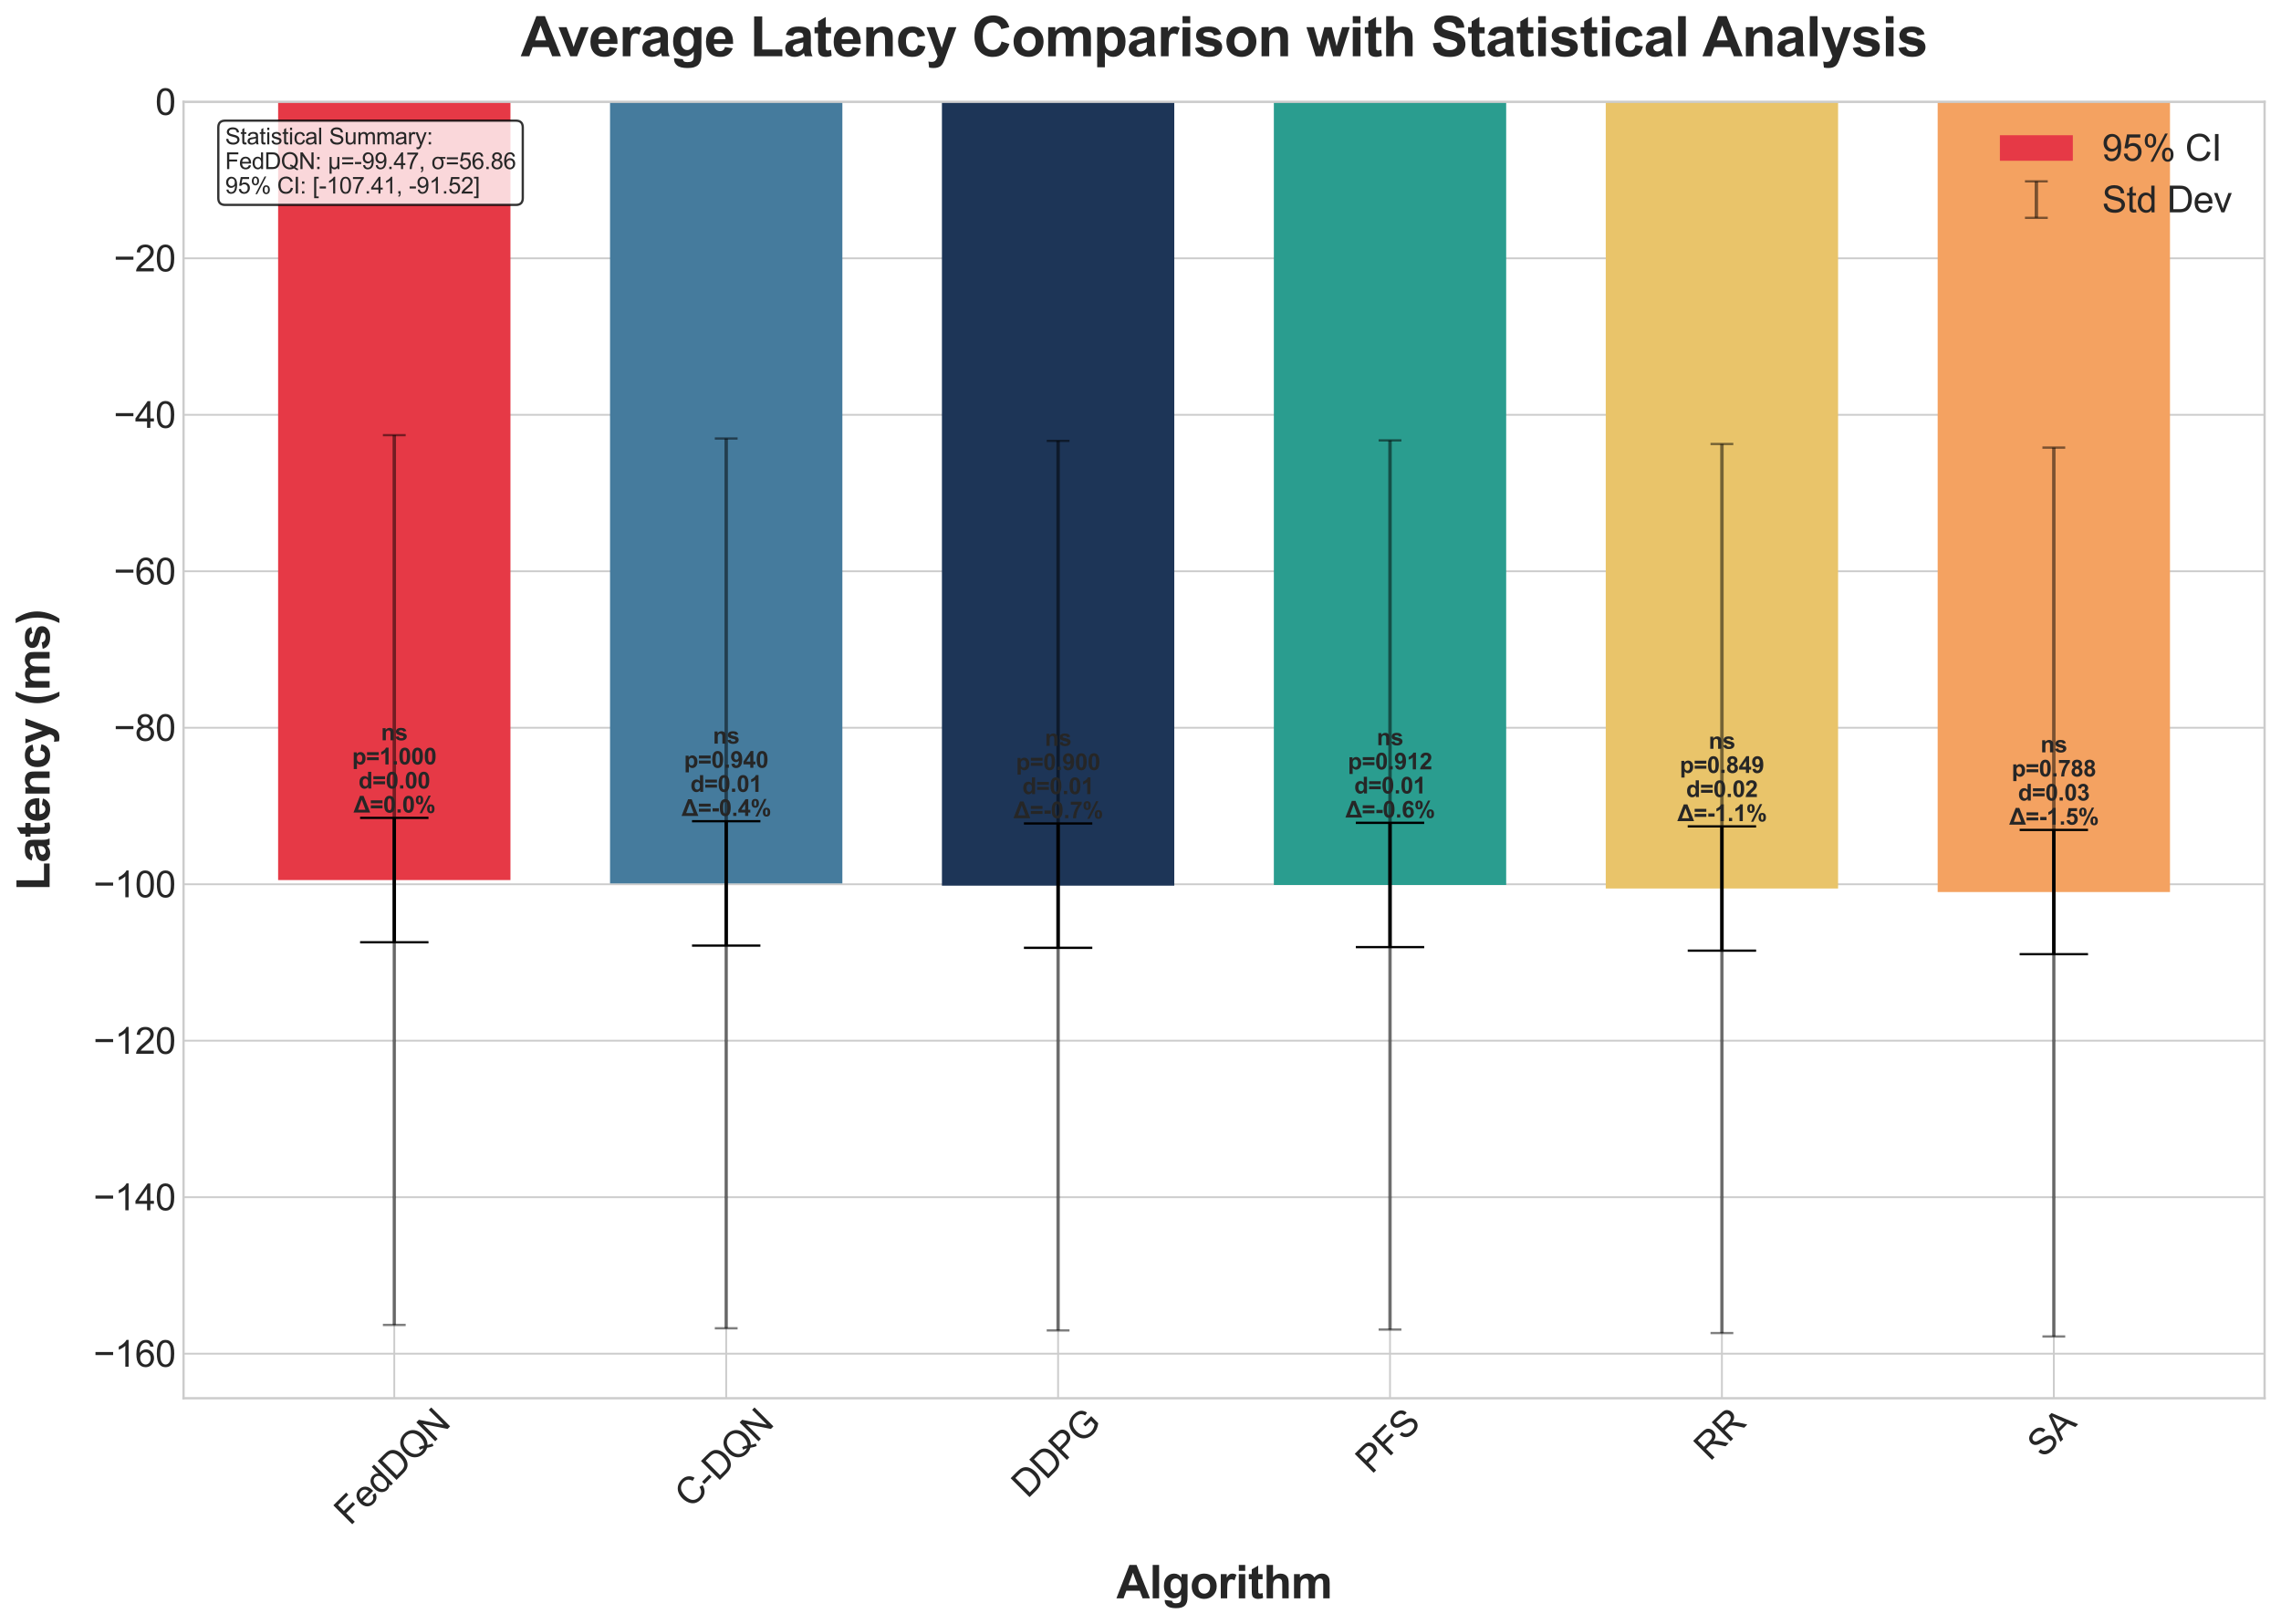 <?xml version="1.0" encoding="utf-8" standalone="no"?>
<!DOCTYPE svg PUBLIC "-//W3C//DTD SVG 1.1//EN"
  "http://www.w3.org/Graphics/SVG/1.1/DTD/svg11.dtd">
<svg xmlns:xlink="http://www.w3.org/1999/xlink" width="1000.571pt" height="712.564pt" viewBox="0 0 1000.571 712.564" xmlns="http://www.w3.org/2000/svg" version="1.1">
 <defs>
  <style type="text/css">*{stroke-linejoin: round; stroke-linecap: butt}</style>
 </defs>
 <g id="figure_1">
  <g id="patch_1">
   <path d="M 0 712.564 
L 1000.571 712.564 
L 1000.571 0 
L 0 0 
z
" style="fill: #ffffff"/>
  </g>
  <g id="axes_1">
   <g id="patch_2">
    <path d="M 80.506 613.358 
L 993.371 613.358 
L 993.371 44.671 
L 80.506 44.671 
z
" style="fill: #ffffff"/>
   </g>
   <g id="matplotlib.axis_1">
    <g id="xtick_1">
     <g id="line2d_1">
      <path d="M 172.957 613.358 
L 172.957 44.671 
" clip-path="url(#p9b92a2b105)" style="fill: none; stroke: #cccccc; stroke-width: 0.8; stroke-linecap: round"/>
     </g>
     <g id="line2d_2"/>
     <g id="text_1">
      <!-- FedDQN -->
      <g style="fill: #262626" transform="translate(153.565 669.59) rotate(-45) scale(0.16 -0.16)">
       <defs>
        <path id="ArialMT-46" d="M 525 0 
L 525 4581 
L 3616 4581 
L 3616 4041 
L 1131 4041 
L 1131 2622 
L 3281 2622 
L 3281 2081 
L 1131 2081 
L 1131 0 
L 525 0 
z
" transform="scale(0.016)"/>
        <path id="ArialMT-65" d="M 2694 1069 
L 3275 997 
Q 3138 488 2766 206 
Q 2394 -75 1816 -75 
Q 1088 -75 661 373 
Q 234 822 234 1631 
Q 234 2469 665 2931 
Q 1097 3394 1784 3394 
Q 2450 3394 2872 2941 
Q 3294 2488 3294 1666 
Q 3294 1616 3291 1516 
L 816 1516 
Q 847 969 1125 678 
Q 1403 388 1819 388 
Q 2128 388 2347 550 
Q 2566 713 2694 1069 
z
M 847 1978 
L 2700 1978 
Q 2663 2397 2488 2606 
Q 2219 2931 1791 2931 
Q 1403 2931 1139 2672 
Q 875 2413 847 1978 
z
" transform="scale(0.016)"/>
        <path id="ArialMT-64" d="M 2575 0 
L 2575 419 
Q 2259 -75 1647 -75 
Q 1250 -75 917 144 
Q 584 363 401 755 
Q 219 1147 219 1656 
Q 219 2153 384 2558 
Q 550 2963 881 3178 
Q 1213 3394 1622 3394 
Q 1922 3394 2156 3267 
Q 2391 3141 2538 2938 
L 2538 4581 
L 3097 4581 
L 3097 0 
L 2575 0 
z
M 797 1656 
Q 797 1019 1065 703 
Q 1334 388 1700 388 
Q 2069 388 2326 689 
Q 2584 991 2584 1609 
Q 2584 2291 2321 2609 
Q 2059 2928 1675 2928 
Q 1300 2928 1048 2622 
Q 797 2316 797 1656 
z
" transform="scale(0.016)"/>
        <path id="ArialMT-44" d="M 494 0 
L 494 4581 
L 2072 4581 
Q 2606 4581 2888 4516 
Q 3281 4425 3559 4188 
Q 3922 3881 4101 3404 
Q 4281 2928 4281 2316 
Q 4281 1794 4159 1391 
Q 4038 988 3847 723 
Q 3656 459 3429 307 
Q 3203 156 2883 78 
Q 2563 0 2147 0 
L 494 0 
z
M 1100 541 
L 2078 541 
Q 2531 541 2789 625 
Q 3047 709 3200 863 
Q 3416 1078 3536 1442 
Q 3656 1806 3656 2325 
Q 3656 3044 3420 3430 
Q 3184 3816 2847 3947 
Q 2603 4041 2063 4041 
L 1100 4041 
L 1100 541 
z
" transform="scale(0.016)"/>
        <path id="ArialMT-51" d="M 3966 491 
Q 4388 200 4744 66 
L 4566 -356 
Q 4072 -178 3581 206 
Q 3072 -78 2456 -78 
Q 1834 -78 1328 222 
Q 822 522 548 1065 
Q 275 1609 275 2291 
Q 275 2969 550 3525 
Q 825 4081 1333 4372 
Q 1841 4663 2469 4663 
Q 3103 4663 3612 4361 
Q 4122 4059 4389 3517 
Q 4656 2975 4656 2294 
Q 4656 1728 4484 1276 
Q 4313 825 3966 491 
z
M 2631 1266 
Q 3156 1119 3497 828 
Q 4031 1316 4031 2294 
Q 4031 2850 3842 3265 
Q 3653 3681 3289 3911 
Q 2925 4141 2472 4141 
Q 1794 4141 1347 3677 
Q 900 3213 900 2291 
Q 900 1397 1342 919 
Q 1784 441 2472 441 
Q 2797 441 3084 563 
Q 2800 747 2484 825 
L 2631 1266 
z
" transform="scale(0.016)"/>
        <path id="ArialMT-4e" d="M 488 0 
L 488 4581 
L 1109 4581 
L 3516 984 
L 3516 4581 
L 4097 4581 
L 4097 0 
L 3475 0 
L 1069 3600 
L 1069 0 
L 488 0 
z
" transform="scale(0.016)"/>
       </defs>
       <use xlink:href="#ArialMT-46"/>
       <use xlink:href="#ArialMT-65" transform="translate(61.084 0)"/>
       <use xlink:href="#ArialMT-64" transform="translate(116.699 0)"/>
       <use xlink:href="#ArialMT-44" transform="translate(172.314 0)"/>
       <use xlink:href="#ArialMT-51" transform="translate(244.531 0)"/>
       <use xlink:href="#ArialMT-4e" transform="translate(322.314 0)"/>
      </g>
     </g>
    </g>
    <g id="xtick_2">
     <g id="line2d_3">
      <path d="M 318.55 613.358 
L 318.55 44.671 
" clip-path="url(#p9b92a2b105)" style="fill: none; stroke: #cccccc; stroke-width: 0.8; stroke-linecap: round"/>
     </g>
     <g id="line2d_4"/>
     <g id="text_2">
      <!-- C-DQN -->
      <g style="fill: #262626" transform="translate(302.935 662.035) rotate(-45) scale(0.16 -0.16)">
       <defs>
        <path id="ArialMT-43" d="M 3763 1606 
L 4369 1453 
Q 4178 706 3683 314 
Q 3188 -78 2472 -78 
Q 1731 -78 1267 223 
Q 803 525 561 1097 
Q 319 1669 319 2325 
Q 319 3041 592 3573 
Q 866 4106 1370 4382 
Q 1875 4659 2481 4659 
Q 3169 4659 3637 4309 
Q 4106 3959 4291 3325 
L 3694 3184 
Q 3534 3684 3231 3912 
Q 2928 4141 2469 4141 
Q 1941 4141 1586 3887 
Q 1231 3634 1087 3207 
Q 944 2781 944 2328 
Q 944 1744 1114 1308 
Q 1284 872 1643 656 
Q 2003 441 2422 441 
Q 2931 441 3284 734 
Q 3638 1028 3763 1606 
z
" transform="scale(0.016)"/>
        <path id="ArialMT-2d" d="M 203 1375 
L 203 1941 
L 1931 1941 
L 1931 1375 
L 203 1375 
z
" transform="scale(0.016)"/>
       </defs>
       <use xlink:href="#ArialMT-43"/>
       <use xlink:href="#ArialMT-2d" transform="translate(72.217 0)"/>
       <use xlink:href="#ArialMT-44" transform="translate(105.518 0)"/>
       <use xlink:href="#ArialMT-51" transform="translate(177.734 0)"/>
       <use xlink:href="#ArialMT-4e" transform="translate(255.518 0)"/>
      </g>
     </g>
    </g>
    <g id="xtick_3">
     <g id="line2d_5">
      <path d="M 464.142 613.358 
L 464.142 44.671 
" clip-path="url(#p9b92a2b105)" style="fill: none; stroke: #cccccc; stroke-width: 0.8; stroke-linecap: round"/>
     </g>
     <g id="line2d_6"/>
     <g id="text_3">
      <!-- DDPG -->
      <g style="fill: #262626" transform="translate(450.723 657.644) rotate(-45) scale(0.16 -0.16)">
       <defs>
        <path id="ArialMT-50" d="M 494 0 
L 494 4581 
L 2222 4581 
Q 2678 4581 2919 4538 
Q 3256 4481 3484 4323 
Q 3713 4166 3852 3881 
Q 3991 3597 3991 3256 
Q 3991 2672 3619 2267 
Q 3247 1863 2275 1863 
L 1100 1863 
L 1100 0 
L 494 0 
z
M 1100 2403 
L 2284 2403 
Q 2872 2403 3119 2622 
Q 3366 2841 3366 3238 
Q 3366 3525 3220 3729 
Q 3075 3934 2838 4000 
Q 2684 4041 2272 4041 
L 1100 4041 
L 1100 2403 
z
" transform="scale(0.016)"/>
        <path id="ArialMT-47" d="M 2638 1797 
L 2638 2334 
L 4578 2338 
L 4578 638 
Q 4131 281 3656 101 
Q 3181 -78 2681 -78 
Q 2006 -78 1454 211 
Q 903 500 622 1047 
Q 341 1594 341 2269 
Q 341 2938 620 3517 
Q 900 4097 1425 4378 
Q 1950 4659 2634 4659 
Q 3131 4659 3532 4498 
Q 3934 4338 4162 4050 
Q 4391 3763 4509 3300 
L 3963 3150 
Q 3859 3500 3706 3700 
Q 3553 3900 3268 4020 
Q 2984 4141 2638 4141 
Q 2222 4141 1919 4014 
Q 1616 3888 1430 3681 
Q 1244 3475 1141 3228 
Q 966 2803 966 2306 
Q 966 1694 1177 1281 
Q 1388 869 1791 669 
Q 2194 469 2647 469 
Q 3041 469 3416 620 
Q 3791 772 3984 944 
L 3984 1797 
L 2638 1797 
z
" transform="scale(0.016)"/>
       </defs>
       <use xlink:href="#ArialMT-44"/>
       <use xlink:href="#ArialMT-44" transform="translate(72.217 0)"/>
       <use xlink:href="#ArialMT-50" transform="translate(144.434 0)"/>
       <use xlink:href="#ArialMT-47" transform="translate(211.133 0)"/>
      </g>
     </g>
    </g>
    <g id="xtick_4">
     <g id="line2d_7">
      <path d="M 609.735 613.358 
L 609.735 44.671 
" clip-path="url(#p9b92a2b105)" style="fill: none; stroke: #cccccc; stroke-width: 0.8; stroke-linecap: round"/>
     </g>
     <g id="line2d_8"/>
     <g id="text_4">
      <!-- PFS -->
      <g style="fill: #262626" transform="translate(601.658 646.959) rotate(-45) scale(0.16 -0.16)">
       <defs>
        <path id="ArialMT-53" d="M 288 1472 
L 859 1522 
Q 900 1178 1048 958 
Q 1197 738 1509 602 
Q 1822 466 2213 466 
Q 2559 466 2825 569 
Q 3091 672 3220 851 
Q 3350 1031 3350 1244 
Q 3350 1459 3225 1620 
Q 3100 1781 2813 1891 
Q 2628 1963 1997 2114 
Q 1366 2266 1113 2400 
Q 784 2572 623 2826 
Q 463 3081 463 3397 
Q 463 3744 659 4045 
Q 856 4347 1234 4503 
Q 1613 4659 2075 4659 
Q 2584 4659 2973 4495 
Q 3363 4331 3572 4012 
Q 3781 3694 3797 3291 
L 3216 3247 
Q 3169 3681 2898 3903 
Q 2628 4125 2100 4125 
Q 1550 4125 1298 3923 
Q 1047 3722 1047 3438 
Q 1047 3191 1225 3031 
Q 1400 2872 2139 2705 
Q 2878 2538 3153 2413 
Q 3553 2228 3743 1945 
Q 3934 1663 3934 1294 
Q 3934 928 3725 604 
Q 3516 281 3123 101 
Q 2731 -78 2241 -78 
Q 1619 -78 1198 103 
Q 778 284 539 648 
Q 300 1013 288 1472 
z
" transform="scale(0.016)"/>
       </defs>
       <use xlink:href="#ArialMT-50"/>
       <use xlink:href="#ArialMT-46" transform="translate(66.699 0)"/>
       <use xlink:href="#ArialMT-53" transform="translate(127.783 0)"/>
      </g>
     </g>
    </g>
    <g id="xtick_5">
     <g id="line2d_9">
      <path d="M 755.328 613.358 
L 755.328 44.671 
" clip-path="url(#p9b92a2b105)" style="fill: none; stroke: #cccccc; stroke-width: 0.8; stroke-linecap: round"/>
     </g>
     <g id="line2d_10"/>
     <g id="text_5">
      <!-- RR -->
      <g style="fill: #262626" transform="translate(750.082 641.297) rotate(-45) scale(0.16 -0.16)">
       <defs>
        <path id="ArialMT-52" d="M 503 0 
L 503 4581 
L 2534 4581 
Q 3147 4581 3465 4457 
Q 3784 4334 3975 4021 
Q 4166 3709 4166 3331 
Q 4166 2844 3850 2509 
Q 3534 2175 2875 2084 
Q 3116 1969 3241 1856 
Q 3506 1613 3744 1247 
L 4541 0 
L 3778 0 
L 3172 953 
Q 2906 1366 2734 1584 
Q 2563 1803 2427 1890 
Q 2291 1978 2150 2013 
Q 2047 2034 1813 2034 
L 1109 2034 
L 1109 0 
L 503 0 
z
M 1109 2559 
L 2413 2559 
Q 2828 2559 3062 2645 
Q 3297 2731 3419 2920 
Q 3541 3109 3541 3331 
Q 3541 3656 3305 3865 
Q 3069 4075 2559 4075 
L 1109 4075 
L 1109 2559 
z
" transform="scale(0.016)"/>
       </defs>
       <use xlink:href="#ArialMT-52"/>
       <use xlink:href="#ArialMT-52" transform="translate(72.217 0)"/>
      </g>
     </g>
    </g>
    <g id="xtick_6">
     <g id="line2d_11">
      <path d="M 900.92 613.358 
L 900.92 44.671 
" clip-path="url(#p9b92a2b105)" style="fill: none; stroke: #cccccc; stroke-width: 0.8; stroke-linecap: round"/>
     </g>
     <g id="line2d_12"/>
     <g id="text_6">
      <!-- SA -->
      <g style="fill: #262626" transform="translate(896.298 640.049) rotate(-45) scale(0.16 -0.16)">
       <defs>
        <path id="ArialMT-41" d="M -9 0 
L 1750 4581 
L 2403 4581 
L 4278 0 
L 3588 0 
L 3053 1388 
L 1138 1388 
L 634 0 
L -9 0 
z
M 1313 1881 
L 2866 1881 
L 2388 3150 
Q 2169 3728 2063 4100 
Q 1975 3659 1816 3225 
L 1313 1881 
z
" transform="scale(0.016)"/>
       </defs>
       <use xlink:href="#ArialMT-53"/>
       <use xlink:href="#ArialMT-41" transform="translate(66.699 0)"/>
      </g>
     </g>
    </g>
    <g id="text_7">
     <!-- Algorithm -->
     <g style="fill: #262626" transform="translate(489.723 701.154) scale(0.2 -0.2)">
      <defs>
       <path id="Arial-BoldMT-41" d="M 4597 0 
L 3591 0 
L 3191 1041 
L 1359 1041 
L 981 0 
L 0 0 
L 1784 4581 
L 2763 4581 
L 4597 0 
z
M 2894 1813 
L 2263 3513 
L 1644 1813 
L 2894 1813 
z
" transform="scale(0.016)"/>
       <path id="Arial-BoldMT-6c" d="M 459 0 
L 459 4581 
L 1338 4581 
L 1338 0 
L 459 0 
z
" transform="scale(0.016)"/>
       <path id="Arial-BoldMT-67" d="M 378 -219 
L 1381 -341 
Q 1406 -516 1497 -581 
Q 1622 -675 1891 -675 
Q 2234 -675 2406 -572 
Q 2522 -503 2581 -350 
Q 2622 -241 2622 53 
L 2622 538 
Q 2228 0 1628 0 
Q 959 0 569 566 
Q 263 1013 263 1678 
Q 263 2513 664 2953 
Q 1066 3394 1663 3394 
Q 2278 3394 2678 2853 
L 2678 3319 
L 3500 3319 
L 3500 341 
Q 3500 -247 3403 -537 
Q 3306 -828 3131 -993 
Q 2956 -1159 2664 -1253 
Q 2372 -1347 1925 -1347 
Q 1081 -1347 728 -1058 
Q 375 -769 375 -325 
Q 375 -281 378 -219 
z
M 1163 1728 
Q 1163 1200 1367 954 
Q 1572 709 1872 709 
Q 2194 709 2416 961 
Q 2638 1213 2638 1706 
Q 2638 2222 2425 2472 
Q 2213 2722 1888 2722 
Q 1572 2722 1367 2476 
Q 1163 2231 1163 1728 
z
" transform="scale(0.016)"/>
       <path id="Arial-BoldMT-6f" d="M 256 1706 
Q 256 2144 472 2553 
Q 688 2963 1083 3178 
Q 1478 3394 1966 3394 
Q 2719 3394 3200 2905 
Q 3681 2416 3681 1669 
Q 3681 916 3195 420 
Q 2709 -75 1972 -75 
Q 1516 -75 1102 131 
Q 688 338 472 736 
Q 256 1134 256 1706 
z
M 1156 1659 
Q 1156 1166 1390 903 
Q 1625 641 1969 641 
Q 2313 641 2545 903 
Q 2778 1166 2778 1666 
Q 2778 2153 2545 2415 
Q 2313 2678 1969 2678 
Q 1625 2678 1390 2415 
Q 1156 2153 1156 1659 
z
" transform="scale(0.016)"/>
       <path id="Arial-BoldMT-72" d="M 1300 0 
L 422 0 
L 422 3319 
L 1238 3319 
L 1238 2847 
Q 1447 3181 1614 3287 
Q 1781 3394 1994 3394 
Q 2294 3394 2572 3228 
L 2300 2463 
Q 2078 2606 1888 2606 
Q 1703 2606 1575 2504 
Q 1447 2403 1373 2137 
Q 1300 1872 1300 1025 
L 1300 0 
z
" transform="scale(0.016)"/>
       <path id="Arial-BoldMT-69" d="M 459 3769 
L 459 4581 
L 1338 4581 
L 1338 3769 
L 459 3769 
z
M 459 0 
L 459 3319 
L 1338 3319 
L 1338 0 
L 459 0 
z
" transform="scale(0.016)"/>
       <path id="Arial-BoldMT-74" d="M 1981 3319 
L 1981 2619 
L 1381 2619 
L 1381 1281 
Q 1381 875 1398 808 
Q 1416 741 1477 697 
Q 1538 653 1625 653 
Q 1747 653 1978 738 
L 2053 56 
Q 1747 -75 1359 -75 
Q 1122 -75 931 4 
Q 741 84 652 211 
Q 563 338 528 553 
Q 500 706 500 1172 
L 500 2619 
L 97 2619 
L 97 3319 
L 500 3319 
L 500 3978 
L 1381 4491 
L 1381 3319 
L 1981 3319 
z
" transform="scale(0.016)"/>
       <path id="Arial-BoldMT-68" d="M 1334 4581 
L 1334 2897 
Q 1759 3394 2350 3394 
Q 2653 3394 2897 3281 
Q 3141 3169 3264 2994 
Q 3388 2819 3433 2606 
Q 3478 2394 3478 1947 
L 3478 0 
L 2600 0 
L 2600 1753 
Q 2600 2275 2550 2415 
Q 2500 2556 2373 2639 
Q 2247 2722 2056 2722 
Q 1838 2722 1666 2615 
Q 1494 2509 1414 2295 
Q 1334 2081 1334 1663 
L 1334 0 
L 456 0 
L 456 4581 
L 1334 4581 
z
" transform="scale(0.016)"/>
       <path id="Arial-BoldMT-6d" d="M 394 3319 
L 1203 3319 
L 1203 2866 
Q 1638 3394 2238 3394 
Q 2556 3394 2790 3262 
Q 3025 3131 3175 2866 
Q 3394 3131 3647 3262 
Q 3900 3394 4188 3394 
Q 4553 3394 4806 3245 
Q 5059 3097 5184 2809 
Q 5275 2597 5275 2122 
L 5275 0 
L 4397 0 
L 4397 1897 
Q 4397 2391 4306 2534 
Q 4184 2722 3931 2722 
Q 3747 2722 3584 2609 
Q 3422 2497 3350 2280 
Q 3278 2063 3278 1594 
L 3278 0 
L 2400 0 
L 2400 1819 
Q 2400 2303 2353 2443 
Q 2306 2584 2207 2653 
Q 2109 2722 1941 2722 
Q 1738 2722 1575 2612 
Q 1413 2503 1342 2297 
Q 1272 2091 1272 1613 
L 1272 0 
L 394 0 
L 394 3319 
z
" transform="scale(0.016)"/>
      </defs>
      <use xlink:href="#Arial-BoldMT-41"/>
      <use xlink:href="#Arial-BoldMT-6c" transform="translate(72.217 0)"/>
      <use xlink:href="#Arial-BoldMT-67" transform="translate(100 0)"/>
      <use xlink:href="#Arial-BoldMT-6f" transform="translate(161.084 0)"/>
      <use xlink:href="#Arial-BoldMT-72" transform="translate(222.168 0)"/>
      <use xlink:href="#Arial-BoldMT-69" transform="translate(261.084 0)"/>
      <use xlink:href="#Arial-BoldMT-74" transform="translate(288.867 0)"/>
      <use xlink:href="#Arial-BoldMT-68" transform="translate(322.168 0)"/>
      <use xlink:href="#Arial-BoldMT-6d" transform="translate(383.252 0)"/>
     </g>
    </g>
   </g>
   <g id="matplotlib.axis_2">
    <g id="ytick_1">
     <g id="line2d_13">
      <path d="M 80.506 593.821 
L 993.371 593.821 
" clip-path="url(#p9b92a2b105)" style="fill: none; stroke: #cccccc; stroke-width: 0.8; stroke-linecap: round"/>
     </g>
     <g id="line2d_14"/>
     <g id="text_8">
      <!-- −160 -->
      <g style="fill: #262626" transform="translate(40.969 599.547) scale(0.16 -0.16)">
       <defs>
        <path id="ArialMT-2212" d="M 3381 1997 
L 356 1997 
L 356 2522 
L 3381 2522 
L 3381 1997 
z
" transform="scale(0.016)"/>
        <path id="ArialMT-31" d="M 2384 0 
L 1822 0 
L 1822 3584 
Q 1619 3391 1289 3197 
Q 959 3003 697 2906 
L 697 3450 
Q 1169 3672 1522 3987 
Q 1875 4303 2022 4600 
L 2384 4600 
L 2384 0 
z
" transform="scale(0.016)"/>
        <path id="ArialMT-36" d="M 3184 3459 
L 2625 3416 
Q 2550 3747 2413 3897 
Q 2184 4138 1850 4138 
Q 1581 4138 1378 3988 
Q 1113 3794 959 3422 
Q 806 3050 800 2363 
Q 1003 2672 1297 2822 
Q 1591 2972 1913 2972 
Q 2475 2972 2870 2558 
Q 3266 2144 3266 1488 
Q 3266 1056 3080 686 
Q 2894 316 2569 119 
Q 2244 -78 1831 -78 
Q 1128 -78 684 439 
Q 241 956 241 2144 
Q 241 3472 731 4075 
Q 1159 4600 1884 4600 
Q 2425 4600 2770 4297 
Q 3116 3994 3184 3459 
z
M 888 1484 
Q 888 1194 1011 928 
Q 1134 663 1356 523 
Q 1578 384 1822 384 
Q 2178 384 2434 671 
Q 2691 959 2691 1453 
Q 2691 1928 2437 2201 
Q 2184 2475 1800 2475 
Q 1419 2475 1153 2201 
Q 888 1928 888 1484 
z
" transform="scale(0.016)"/>
        <path id="ArialMT-30" d="M 266 2259 
Q 266 3072 433 3567 
Q 600 4063 929 4331 
Q 1259 4600 1759 4600 
Q 2128 4600 2406 4451 
Q 2684 4303 2865 4023 
Q 3047 3744 3150 3342 
Q 3253 2941 3253 2259 
Q 3253 1453 3087 958 
Q 2922 463 2592 192 
Q 2263 -78 1759 -78 
Q 1097 -78 719 397 
Q 266 969 266 2259 
z
M 844 2259 
Q 844 1131 1108 757 
Q 1372 384 1759 384 
Q 2147 384 2411 759 
Q 2675 1134 2675 2259 
Q 2675 3391 2411 3762 
Q 2147 4134 1753 4134 
Q 1366 4134 1134 3806 
Q 844 3388 844 2259 
z
" transform="scale(0.016)"/>
       </defs>
       <use xlink:href="#ArialMT-2212"/>
       <use xlink:href="#ArialMT-31" transform="translate(58.398 0)"/>
       <use xlink:href="#ArialMT-36" transform="translate(114.014 0)"/>
       <use xlink:href="#ArialMT-30" transform="translate(169.629 0)"/>
      </g>
     </g>
    </g>
    <g id="ytick_2">
     <g id="line2d_15">
      <path d="M 80.506 525.177 
L 993.371 525.177 
" clip-path="url(#p9b92a2b105)" style="fill: none; stroke: #cccccc; stroke-width: 0.8; stroke-linecap: round"/>
     </g>
     <g id="line2d_16"/>
     <g id="text_9">
      <!-- −140 -->
      <g style="fill: #262626" transform="translate(40.969 530.904) scale(0.16 -0.16)">
       <defs>
        <path id="ArialMT-34" d="M 2069 0 
L 2069 1097 
L 81 1097 
L 81 1613 
L 2172 4581 
L 2631 4581 
L 2631 1613 
L 3250 1613 
L 3250 1097 
L 2631 1097 
L 2631 0 
L 2069 0 
z
M 2069 1613 
L 2069 3678 
L 634 1613 
L 2069 1613 
z
" transform="scale(0.016)"/>
       </defs>
       <use xlink:href="#ArialMT-2212"/>
       <use xlink:href="#ArialMT-31" transform="translate(58.398 0)"/>
       <use xlink:href="#ArialMT-34" transform="translate(114.014 0)"/>
       <use xlink:href="#ArialMT-30" transform="translate(169.629 0)"/>
      </g>
     </g>
    </g>
    <g id="ytick_3">
     <g id="line2d_17">
      <path d="M 80.506 456.534 
L 993.371 456.534 
" clip-path="url(#p9b92a2b105)" style="fill: none; stroke: #cccccc; stroke-width: 0.8; stroke-linecap: round"/>
     </g>
     <g id="line2d_18"/>
     <g id="text_10">
      <!-- −120 -->
      <g style="fill: #262626" transform="translate(40.969 462.26) scale(0.16 -0.16)">
       <defs>
        <path id="ArialMT-32" d="M 3222 541 
L 3222 0 
L 194 0 
Q 188 203 259 391 
Q 375 700 629 1000 
Q 884 1300 1366 1694 
Q 2113 2306 2375 2664 
Q 2638 3022 2638 3341 
Q 2638 3675 2398 3904 
Q 2159 4134 1775 4134 
Q 1369 4134 1125 3890 
Q 881 3647 878 3216 
L 300 3275 
Q 359 3922 746 4261 
Q 1134 4600 1788 4600 
Q 2447 4600 2831 4234 
Q 3216 3869 3216 3328 
Q 3216 3053 3103 2787 
Q 2991 2522 2730 2228 
Q 2469 1934 1863 1422 
Q 1356 997 1212 845 
Q 1069 694 975 541 
L 3222 541 
z
" transform="scale(0.016)"/>
       </defs>
       <use xlink:href="#ArialMT-2212"/>
       <use xlink:href="#ArialMT-31" transform="translate(58.398 0)"/>
       <use xlink:href="#ArialMT-32" transform="translate(114.014 0)"/>
       <use xlink:href="#ArialMT-30" transform="translate(169.629 0)"/>
      </g>
     </g>
    </g>
    <g id="ytick_4">
     <g id="line2d_19">
      <path d="M 80.506 387.89 
L 993.371 387.89 
" clip-path="url(#p9b92a2b105)" style="fill: none; stroke: #cccccc; stroke-width: 0.8; stroke-linecap: round"/>
     </g>
     <g id="line2d_20"/>
     <g id="text_11">
      <!-- −100 -->
      <g style="fill: #262626" transform="translate(40.969 393.616) scale(0.16 -0.16)">
       <use xlink:href="#ArialMT-2212"/>
       <use xlink:href="#ArialMT-31" transform="translate(58.398 0)"/>
       <use xlink:href="#ArialMT-30" transform="translate(114.014 0)"/>
       <use xlink:href="#ArialMT-30" transform="translate(169.629 0)"/>
      </g>
     </g>
    </g>
    <g id="ytick_5">
     <g id="line2d_21">
      <path d="M 80.506 319.246 
L 993.371 319.246 
" clip-path="url(#p9b92a2b105)" style="fill: none; stroke: #cccccc; stroke-width: 0.8; stroke-linecap: round"/>
     </g>
     <g id="line2d_22"/>
     <g id="text_12">
      <!-- −80 -->
      <g style="fill: #262626" transform="translate(49.866 324.972) scale(0.16 -0.16)">
       <defs>
        <path id="ArialMT-38" d="M 1131 2484 
Q 781 2613 612 2850 
Q 444 3088 444 3419 
Q 444 3919 803 4259 
Q 1163 4600 1759 4600 
Q 2359 4600 2725 4251 
Q 3091 3903 3091 3403 
Q 3091 3084 2923 2848 
Q 2756 2613 2416 2484 
Q 2838 2347 3058 2040 
Q 3278 1734 3278 1309 
Q 3278 722 2862 322 
Q 2447 -78 1769 -78 
Q 1091 -78 675 323 
Q 259 725 259 1325 
Q 259 1772 486 2073 
Q 713 2375 1131 2484 
z
M 1019 3438 
Q 1019 3113 1228 2906 
Q 1438 2700 1772 2700 
Q 2097 2700 2305 2904 
Q 2513 3109 2513 3406 
Q 2513 3716 2298 3927 
Q 2084 4138 1766 4138 
Q 1444 4138 1231 3931 
Q 1019 3725 1019 3438 
z
M 838 1322 
Q 838 1081 952 856 
Q 1066 631 1291 507 
Q 1516 384 1775 384 
Q 2178 384 2440 643 
Q 2703 903 2703 1303 
Q 2703 1709 2433 1975 
Q 2163 2241 1756 2241 
Q 1359 2241 1098 1978 
Q 838 1716 838 1322 
z
" transform="scale(0.016)"/>
       </defs>
       <use xlink:href="#ArialMT-2212"/>
       <use xlink:href="#ArialMT-38" transform="translate(58.398 0)"/>
       <use xlink:href="#ArialMT-30" transform="translate(114.014 0)"/>
      </g>
     </g>
    </g>
    <g id="ytick_6">
     <g id="line2d_23">
      <path d="M 80.506 250.602 
L 993.371 250.602 
" clip-path="url(#p9b92a2b105)" style="fill: none; stroke: #cccccc; stroke-width: 0.8; stroke-linecap: round"/>
     </g>
     <g id="line2d_24"/>
     <g id="text_13">
      <!-- −60 -->
      <g style="fill: #262626" transform="translate(49.866 256.329) scale(0.16 -0.16)">
       <use xlink:href="#ArialMT-2212"/>
       <use xlink:href="#ArialMT-36" transform="translate(58.398 0)"/>
       <use xlink:href="#ArialMT-30" transform="translate(114.014 0)"/>
      </g>
     </g>
    </g>
    <g id="ytick_7">
     <g id="line2d_25">
      <path d="M 80.506 181.959 
L 993.371 181.959 
" clip-path="url(#p9b92a2b105)" style="fill: none; stroke: #cccccc; stroke-width: 0.8; stroke-linecap: round"/>
     </g>
     <g id="line2d_26"/>
     <g id="text_14">
      <!-- −40 -->
      <g style="fill: #262626" transform="translate(49.866 187.685) scale(0.16 -0.16)">
       <use xlink:href="#ArialMT-2212"/>
       <use xlink:href="#ArialMT-34" transform="translate(58.398 0)"/>
       <use xlink:href="#ArialMT-30" transform="translate(114.014 0)"/>
      </g>
     </g>
    </g>
    <g id="ytick_8">
     <g id="line2d_27">
      <path d="M 80.506 113.315 
L 993.371 113.315 
" clip-path="url(#p9b92a2b105)" style="fill: none; stroke: #cccccc; stroke-width: 0.8; stroke-linecap: round"/>
     </g>
     <g id="line2d_28"/>
     <g id="text_15">
      <!-- −20 -->
      <g style="fill: #262626" transform="translate(49.866 119.041) scale(0.16 -0.16)">
       <use xlink:href="#ArialMT-2212"/>
       <use xlink:href="#ArialMT-32" transform="translate(58.398 0)"/>
       <use xlink:href="#ArialMT-30" transform="translate(114.014 0)"/>
      </g>
     </g>
    </g>
    <g id="ytick_9">
     <g id="line2d_29">
      <path d="M 80.506 44.671 
L 993.371 44.671 
" clip-path="url(#p9b92a2b105)" style="fill: none; stroke: #cccccc; stroke-width: 0.8; stroke-linecap: round"/>
     </g>
     <g id="line2d_30"/>
     <g id="text_16">
      <!-- 0 -->
      <g style="fill: #262626" transform="translate(68.109 50.398) scale(0.16 -0.16)">
       <use xlink:href="#ArialMT-30"/>
      </g>
     </g>
    </g>
    <g id="text_17">
     <!-- Latency (ms) -->
     <g style="fill: #262626" transform="translate(21.759 390.694) rotate(-90) scale(0.2 -0.2)">
      <defs>
       <path id="Arial-BoldMT-4c" d="M 491 0 
L 491 4544 
L 1416 4544 
L 1416 772 
L 3716 772 
L 3716 0 
L 491 0 
z
" transform="scale(0.016)"/>
       <path id="Arial-BoldMT-61" d="M 1116 2306 
L 319 2450 
Q 453 2931 781 3162 
Q 1109 3394 1756 3394 
Q 2344 3394 2631 3255 
Q 2919 3116 3036 2902 
Q 3153 2688 3153 2116 
L 3144 1091 
Q 3144 653 3186 445 
Q 3228 238 3344 0 
L 2475 0 
Q 2441 88 2391 259 
Q 2369 338 2359 363 
Q 2134 144 1878 34 
Q 1622 -75 1331 -75 
Q 819 -75 523 203 
Q 228 481 228 906 
Q 228 1188 362 1408 
Q 497 1628 739 1745 
Q 981 1863 1438 1950 
Q 2053 2066 2291 2166 
L 2291 2253 
Q 2291 2506 2166 2614 
Q 2041 2722 1694 2722 
Q 1459 2722 1328 2630 
Q 1197 2538 1116 2306 
z
M 2291 1594 
Q 2122 1538 1756 1459 
Q 1391 1381 1278 1306 
Q 1106 1184 1106 997 
Q 1106 813 1243 678 
Q 1381 544 1594 544 
Q 1831 544 2047 700 
Q 2206 819 2256 991 
Q 2291 1103 2291 1419 
L 2291 1594 
z
" transform="scale(0.016)"/>
       <path id="Arial-BoldMT-65" d="M 2381 1056 
L 3256 909 
Q 3088 428 2723 176 
Q 2359 -75 1813 -75 
Q 947 -75 531 491 
Q 203 944 203 1634 
Q 203 2459 634 2926 
Q 1066 3394 1725 3394 
Q 2466 3394 2894 2905 
Q 3322 2416 3303 1406 
L 1103 1406 
Q 1113 1016 1316 798 
Q 1519 581 1822 581 
Q 2028 581 2168 693 
Q 2309 806 2381 1056 
z
M 2431 1944 
Q 2422 2325 2234 2523 
Q 2047 2722 1778 2722 
Q 1491 2722 1303 2513 
Q 1116 2303 1119 1944 
L 2431 1944 
z
" transform="scale(0.016)"/>
       <path id="Arial-BoldMT-6e" d="M 3478 0 
L 2600 0 
L 2600 1694 
Q 2600 2231 2544 2389 
Q 2488 2547 2361 2634 
Q 2234 2722 2056 2722 
Q 1828 2722 1647 2597 
Q 1466 2472 1398 2265 
Q 1331 2059 1331 1503 
L 1331 0 
L 453 0 
L 453 3319 
L 1269 3319 
L 1269 2831 
Q 1703 3394 2363 3394 
Q 2653 3394 2893 3289 
Q 3134 3184 3257 3021 
Q 3381 2859 3429 2653 
Q 3478 2447 3478 2063 
L 3478 0 
z
" transform="scale(0.016)"/>
       <path id="Arial-BoldMT-63" d="M 3353 2338 
L 2488 2181 
Q 2444 2441 2289 2572 
Q 2134 2703 1888 2703 
Q 1559 2703 1364 2476 
Q 1169 2250 1169 1719 
Q 1169 1128 1367 884 
Q 1566 641 1900 641 
Q 2150 641 2309 783 
Q 2469 925 2534 1272 
L 3397 1125 
Q 3263 531 2881 228 
Q 2500 -75 1859 -75 
Q 1131 -75 698 384 
Q 266 844 266 1656 
Q 266 2478 700 2936 
Q 1134 3394 1875 3394 
Q 2481 3394 2839 3133 
Q 3197 2872 3353 2338 
z
" transform="scale(0.016)"/>
       <path id="Arial-BoldMT-79" d="M 44 3319 
L 978 3319 
L 1772 963 
L 2547 3319 
L 3456 3319 
L 2284 125 
L 2075 -453 
Q 1959 -744 1854 -897 
Q 1750 -1050 1614 -1145 
Q 1478 -1241 1279 -1294 
Q 1081 -1347 831 -1347 
Q 578 -1347 334 -1294 
L 256 -606 
Q 463 -647 628 -647 
Q 934 -647 1081 -467 
Q 1228 -288 1306 -9 
L 44 3319 
z
" transform="scale(0.016)"/>
       <path id="Arial-BoldMT-20" transform="scale(0.016)"/>
       <path id="Arial-BoldMT-28" d="M 1916 -1347 
L 1313 -1347 
Q 834 -625 584 153 
Q 334 931 334 1659 
Q 334 2563 644 3369 
Q 913 4069 1325 4659 
L 1925 4659 
Q 1497 3713 1336 3048 
Q 1175 2384 1175 1641 
Q 1175 1128 1270 590 
Q 1366 53 1531 -431 
Q 1641 -750 1916 -1347 
z
" transform="scale(0.016)"/>
       <path id="Arial-BoldMT-73" d="M 150 947 
L 1031 1081 
Q 1088 825 1259 692 
Q 1431 559 1741 559 
Q 2081 559 2253 684 
Q 2369 772 2369 919 
Q 2369 1019 2306 1084 
Q 2241 1147 2013 1200 
Q 950 1434 666 1628 
Q 272 1897 272 2375 
Q 272 2806 612 3100 
Q 953 3394 1669 3394 
Q 2350 3394 2681 3172 
Q 3013 2950 3138 2516 
L 2309 2363 
Q 2256 2556 2107 2659 
Q 1959 2763 1684 2763 
Q 1338 2763 1188 2666 
Q 1088 2597 1088 2488 
Q 1088 2394 1175 2328 
Q 1294 2241 1995 2081 
Q 2697 1922 2975 1691 
Q 3250 1456 3250 1038 
Q 3250 581 2869 253 
Q 2488 -75 1741 -75 
Q 1063 -75 667 200 
Q 272 475 150 947 
z
" transform="scale(0.016)"/>
       <path id="Arial-BoldMT-29" d="M 216 -1347 
Q 475 -791 581 -494 
Q 688 -197 778 190 
Q 869 578 912 926 
Q 956 1275 956 1641 
Q 956 2384 797 3048 
Q 638 3713 209 4659 
L 806 4659 
Q 1278 3988 1539 3234 
Q 1800 2481 1800 1706 
Q 1800 1053 1594 306 
Q 1359 -531 822 -1347 
L 216 -1347 
z
" transform="scale(0.016)"/>
      </defs>
      <use xlink:href="#Arial-BoldMT-4c"/>
      <use xlink:href="#Arial-BoldMT-61" transform="translate(61.084 0)"/>
      <use xlink:href="#Arial-BoldMT-74" transform="translate(116.699 0)"/>
      <use xlink:href="#Arial-BoldMT-65" transform="translate(150 0)"/>
      <use xlink:href="#Arial-BoldMT-6e" transform="translate(205.615 0)"/>
      <use xlink:href="#Arial-BoldMT-63" transform="translate(266.699 0)"/>
      <use xlink:href="#Arial-BoldMT-79" transform="translate(322.314 0)"/>
      <use xlink:href="#Arial-BoldMT-20" transform="translate(377.93 0)"/>
      <use xlink:href="#Arial-BoldMT-28" transform="translate(405.713 0)"/>
      <use xlink:href="#Arial-BoldMT-6d" transform="translate(439.014 0)"/>
      <use xlink:href="#Arial-BoldMT-73" transform="translate(527.93 0)"/>
      <use xlink:href="#Arial-BoldMT-29" transform="translate(583.545 0)"/>
     </g>
    </g>
   </g>
   <g id="patch_3">
    <path d="M 122 44.671 
L 223.915 44.671 
L 223.915 386.055 
L 122 386.055 
z
" clip-path="url(#p9b92a2b105)" style="fill: #e63946"/>
   </g>
   <g id="patch_4">
    <path d="M 267.593 44.671 
L 369.507 44.671 
L 369.507 387.522 
L 267.593 387.522 
z
" clip-path="url(#p9b92a2b105)" style="fill: #457b9d"/>
   </g>
   <g id="patch_5">
    <path d="M 413.185 44.671 
L 515.1 44.671 
L 515.1 388.507 
L 413.185 388.507 
z
" clip-path="url(#p9b92a2b105)" style="fill: #1d3557"/>
   </g>
   <g id="patch_6">
    <path d="M 558.778 44.671 
L 660.692 44.671 
L 660.692 388.216 
L 558.778 388.216 
z
" clip-path="url(#p9b92a2b105)" style="fill: #2a9d8f"/>
   </g>
   <g id="patch_7">
    <path d="M 704.37 44.671 
L 806.285 44.671 
L 806.285 389.771 
L 704.37 389.771 
z
" clip-path="url(#p9b92a2b105)" style="fill: #e9c46a"/>
   </g>
   <g id="patch_8">
    <path d="M 849.963 44.671 
L 951.877 44.671 
L 951.877 391.314 
L 849.963 391.314 
z
" clip-path="url(#p9b92a2b105)" style="fill: #f4a261"/>
   </g>
   <g id="LineCollection_1">
    <path d="M 172.957 413.336 
L 172.957 358.774 
" clip-path="url(#p9b92a2b105)" style="fill: none; stroke: #000000; stroke-width: 1.5"/>
    <path d="M 318.55 414.804 
L 318.55 360.241 
" clip-path="url(#p9b92a2b105)" style="fill: none; stroke: #000000; stroke-width: 1.5"/>
    <path d="M 464.142 415.781 
L 464.142 361.234 
" clip-path="url(#p9b92a2b105)" style="fill: none; stroke: #000000; stroke-width: 1.5"/>
    <path d="M 609.735 415.478 
L 609.735 360.954 
" clip-path="url(#p9b92a2b105)" style="fill: none; stroke: #000000; stroke-width: 1.5"/>
    <path d="M 755.328 417.03 
L 755.328 362.512 
" clip-path="url(#p9b92a2b105)" style="fill: none; stroke: #000000; stroke-width: 1.5"/>
    <path d="M 900.92 418.567 
L 900.92 364.06 
" clip-path="url(#p9b92a2b105)" style="fill: none; stroke: #000000; stroke-width: 1.5"/>
   </g>
   <g id="line2d_31">
    <defs>
     <path id="m63615238b9" d="M 15 0 
L -15 -0 
" style="stroke: #000000"/>
    </defs>
    <g clip-path="url(#p9b92a2b105)">
     <use xlink:href="#m63615238b9" x="172.957" y="413.336" style="stroke: #000000"/>
     <use xlink:href="#m63615238b9" x="318.55" y="414.804" style="stroke: #000000"/>
     <use xlink:href="#m63615238b9" x="464.142" y="415.781" style="stroke: #000000"/>
     <use xlink:href="#m63615238b9" x="609.735" y="415.478" style="stroke: #000000"/>
     <use xlink:href="#m63615238b9" x="755.328" y="417.03" style="stroke: #000000"/>
     <use xlink:href="#m63615238b9" x="900.92" y="418.567" style="stroke: #000000"/>
    </g>
   </g>
   <g id="line2d_32">
    <g clip-path="url(#p9b92a2b105)">
     <use xlink:href="#m63615238b9" x="172.957" y="358.774" style="stroke: #000000"/>
     <use xlink:href="#m63615238b9" x="318.55" y="360.241" style="stroke: #000000"/>
     <use xlink:href="#m63615238b9" x="464.142" y="361.234" style="stroke: #000000"/>
     <use xlink:href="#m63615238b9" x="609.735" y="360.954" style="stroke: #000000"/>
     <use xlink:href="#m63615238b9" x="755.328" y="362.512" style="stroke: #000000"/>
     <use xlink:href="#m63615238b9" x="900.92" y="364.06" style="stroke: #000000"/>
    </g>
   </g>
   <g id="LineCollection_2">
    <path d="M 172.957 581.215 
L 172.957 190.895 
" clip-path="url(#p9b92a2b105)" style="fill: none; stroke: #000000; stroke-opacity: 0.5; stroke-width: 1.5"/>
    <path d="M 318.55 582.685 
L 318.55 192.359 
" clip-path="url(#p9b92a2b105)" style="fill: none; stroke: #000000; stroke-opacity: 0.5; stroke-width: 1.5"/>
    <path d="M 464.142 583.613 
L 464.142 193.402 
" clip-path="url(#p9b92a2b105)" style="fill: none; stroke: #000000; stroke-opacity: 0.5; stroke-width: 1.5"/>
    <path d="M 609.735 583.238 
L 609.735 193.194 
" clip-path="url(#p9b92a2b105)" style="fill: none; stroke: #000000; stroke-opacity: 0.5; stroke-width: 1.5"/>
    <path d="M 755.328 584.774 
L 755.328 194.768 
" clip-path="url(#p9b92a2b105)" style="fill: none; stroke: #000000; stroke-opacity: 0.5; stroke-width: 1.5"/>
    <path d="M 900.92 586.277 
L 900.92 196.35 
" clip-path="url(#p9b92a2b105)" style="fill: none; stroke: #000000; stroke-opacity: 0.5; stroke-width: 1.5"/>
   </g>
   <g id="line2d_33">
    <defs>
     <path id="mae4c6db5ed" d="M 5 0 
L -5 -0 
" style="stroke: #000000; stroke-opacity: 0.5"/>
    </defs>
    <g clip-path="url(#p9b92a2b105)">
     <use xlink:href="#mae4c6db5ed" x="172.957" y="581.215" style="fill-opacity: 0.5; stroke: #000000; stroke-opacity: 0.5"/>
     <use xlink:href="#mae4c6db5ed" x="318.55" y="582.685" style="fill-opacity: 0.5; stroke: #000000; stroke-opacity: 0.5"/>
     <use xlink:href="#mae4c6db5ed" x="464.142" y="583.613" style="fill-opacity: 0.5; stroke: #000000; stroke-opacity: 0.5"/>
     <use xlink:href="#mae4c6db5ed" x="609.735" y="583.238" style="fill-opacity: 0.5; stroke: #000000; stroke-opacity: 0.5"/>
     <use xlink:href="#mae4c6db5ed" x="755.328" y="584.774" style="fill-opacity: 0.5; stroke: #000000; stroke-opacity: 0.5"/>
     <use xlink:href="#mae4c6db5ed" x="900.92" y="586.277" style="fill-opacity: 0.5; stroke: #000000; stroke-opacity: 0.5"/>
    </g>
   </g>
   <g id="line2d_34">
    <g clip-path="url(#p9b92a2b105)">
     <use xlink:href="#mae4c6db5ed" x="172.957" y="190.895" style="fill-opacity: 0.5; stroke: #000000; stroke-opacity: 0.5"/>
     <use xlink:href="#mae4c6db5ed" x="318.55" y="192.359" style="fill-opacity: 0.5; stroke: #000000; stroke-opacity: 0.5"/>
     <use xlink:href="#mae4c6db5ed" x="464.142" y="193.402" style="fill-opacity: 0.5; stroke: #000000; stroke-opacity: 0.5"/>
     <use xlink:href="#mae4c6db5ed" x="609.735" y="193.194" style="fill-opacity: 0.5; stroke: #000000; stroke-opacity: 0.5"/>
     <use xlink:href="#mae4c6db5ed" x="755.328" y="194.768" style="fill-opacity: 0.5; stroke: #000000; stroke-opacity: 0.5"/>
     <use xlink:href="#mae4c6db5ed" x="900.92" y="196.35" style="fill-opacity: 0.5; stroke: #000000; stroke-opacity: 0.5"/>
    </g>
   </g>
   <g id="patch_9">
    <path d="M 80.506 613.358 
L 80.506 44.671 
" style="fill: none; stroke: #cccccc; stroke-linejoin: miter; stroke-linecap: square"/>
   </g>
   <g id="patch_10">
    <path d="M 993.371 613.358 
L 993.371 44.671 
" style="fill: none; stroke: #cccccc; stroke-linejoin: miter; stroke-linecap: square"/>
   </g>
   <g id="patch_11">
    <path d="M 80.506 613.358 
L 993.371 613.358 
" style="fill: none; stroke: #cccccc; stroke-linejoin: miter; stroke-linecap: square"/>
   </g>
   <g id="patch_12">
    <path d="M 80.506 44.671 
L 993.371 44.671 
" style="fill: none; stroke: #cccccc; stroke-linejoin: miter; stroke-linecap: square"/>
   </g>
   <g id="text_18">
    <!-- ns -->
    <g style="fill: #262626" transform="translate(167.123 324.733) scale(0.1 -0.1)">
     <use xlink:href="#Arial-BoldMT-6e"/>
     <use xlink:href="#Arial-BoldMT-73" transform="translate(61.084 0)"/>
    </g>
    <!-- p=1.000 -->
    <g style="fill: #262626" transform="translate(154.472 335.332) scale(0.1 -0.1)">
     <defs>
      <path id="Arial-BoldMT-70" d="M 434 3319 
L 1253 3319 
L 1253 2831 
Q 1413 3081 1684 3237 
Q 1956 3394 2288 3394 
Q 2866 3394 3269 2941 
Q 3672 2488 3672 1678 
Q 3672 847 3265 386 
Q 2859 -75 2281 -75 
Q 2006 -75 1782 34 
Q 1559 144 1313 409 
L 1313 -1263 
L 434 -1263 
L 434 3319 
z
M 1303 1716 
Q 1303 1156 1525 889 
Q 1747 622 2066 622 
Q 2372 622 2575 867 
Q 2778 1113 2778 1672 
Q 2778 2194 2568 2447 
Q 2359 2700 2050 2700 
Q 1728 2700 1515 2451 
Q 1303 2203 1303 1716 
z
" transform="scale(0.016)"/>
      <path id="Arial-BoldMT-3d" d="M 266 2550 
L 266 3356 
L 3469 3356 
L 3469 2550 
L 266 2550 
z
M 266 1163 
L 266 1972 
L 3469 1972 
L 3469 1163 
L 266 1163 
z
" transform="scale(0.016)"/>
      <path id="Arial-BoldMT-31" d="M 2519 0 
L 1641 0 
L 1641 3309 
Q 1159 2859 506 2644 
L 506 3441 
Q 850 3553 1253 3867 
Q 1656 4181 1806 4600 
L 2519 4600 
L 2519 0 
z
" transform="scale(0.016)"/>
      <path id="Arial-BoldMT-2e" d="M 459 0 
L 459 878 
L 1338 878 
L 1338 0 
L 459 0 
z
" transform="scale(0.016)"/>
      <path id="Arial-BoldMT-30" d="M 1756 4600 
Q 2422 4600 2797 4125 
Q 3244 3563 3244 2259 
Q 3244 959 2794 391 
Q 2422 -78 1756 -78 
Q 1088 -78 678 436 
Q 269 950 269 2269 
Q 269 3563 719 4131 
Q 1091 4600 1756 4600 
z
M 1756 3872 
Q 1597 3872 1472 3770 
Q 1347 3669 1278 3406 
Q 1188 3066 1188 2259 
Q 1188 1453 1269 1151 
Q 1350 850 1473 750 
Q 1597 650 1756 650 
Q 1916 650 2041 751 
Q 2166 853 2234 1116 
Q 2325 1453 2325 2259 
Q 2325 3066 2244 3367 
Q 2163 3669 2039 3770 
Q 1916 3872 1756 3872 
z
" transform="scale(0.016)"/>
     </defs>
     <use xlink:href="#Arial-BoldMT-70"/>
     <use xlink:href="#Arial-BoldMT-3d" transform="translate(61.084 0)"/>
     <use xlink:href="#Arial-BoldMT-31" transform="translate(119.482 0)"/>
     <use xlink:href="#Arial-BoldMT-2e" transform="translate(175.098 0)"/>
     <use xlink:href="#Arial-BoldMT-30" transform="translate(202.881 0)"/>
     <use xlink:href="#Arial-BoldMT-30" transform="translate(258.496 0)"/>
     <use xlink:href="#Arial-BoldMT-30" transform="translate(314.111 0)"/>
    </g>
    <!-- d=0.00 -->
    <g style="fill: #262626" transform="translate(157.253 345.894) scale(0.1 -0.1)">
     <defs>
      <path id="Arial-BoldMT-64" d="M 3503 0 
L 2688 0 
L 2688 488 
Q 2484 203 2207 64 
Q 1931 -75 1650 -75 
Q 1078 -75 670 386 
Q 263 847 263 1672 
Q 263 2516 659 2955 
Q 1056 3394 1663 3394 
Q 2219 3394 2625 2931 
L 2625 4581 
L 3503 4581 
L 3503 0 
z
M 1159 1731 
Q 1159 1200 1306 963 
Q 1519 619 1900 619 
Q 2203 619 2415 876 
Q 2628 1134 2628 1647 
Q 2628 2219 2422 2470 
Q 2216 2722 1894 2722 
Q 1581 2722 1370 2473 
Q 1159 2225 1159 1731 
z
" transform="scale(0.016)"/>
     </defs>
     <use xlink:href="#Arial-BoldMT-64"/>
     <use xlink:href="#Arial-BoldMT-3d" transform="translate(61.084 0)"/>
     <use xlink:href="#Arial-BoldMT-30" transform="translate(119.482 0)"/>
     <use xlink:href="#Arial-BoldMT-2e" transform="translate(175.098 0)"/>
     <use xlink:href="#Arial-BoldMT-30" transform="translate(202.881 0)"/>
     <use xlink:href="#Arial-BoldMT-30" transform="translate(258.496 0)"/>
    </g>
    <!-- Δ=0.0% -->
    <g style="fill: #262626" transform="translate(155.047 356.457) scale(0.1 -0.1)">
     <defs>
      <path id="Arial-BoldMT-394" d="M 4597 0 
L 0 0 
L 1784 4581 
L 2763 4581 
L 4597 0 
z
M 3294 772 
L 2263 3513 
L 1263 772 
L 3294 772 
z
" transform="scale(0.016)"/>
      <path id="Arial-BoldMT-25" d="M 278 3450 
Q 278 4066 548 4362 
Q 819 4659 1281 4659 
Q 1759 4659 2029 4364 
Q 2300 4069 2300 3450 
Q 2300 2834 2029 2537 
Q 1759 2241 1297 2241 
Q 819 2241 548 2536 
Q 278 2831 278 3450 
z
M 963 3456 
Q 963 3009 1066 2856 
Q 1144 2744 1281 2744 
Q 1422 2744 1500 2856 
Q 1600 3009 1600 3456 
Q 1600 3903 1500 4053 
Q 1422 4169 1281 4169 
Q 1144 4169 1066 4056 
Q 963 3903 963 3456 
z
M 1950 -175 
L 1300 -175 
L 3741 4659 
L 4372 4659 
L 1950 -175 
z
M 3369 1028 
Q 3369 1644 3639 1941 
Q 3909 2238 4378 2238 
Q 4850 2238 5120 1941 
Q 5391 1644 5391 1028 
Q 5391 409 5120 112 
Q 4850 -184 4388 -184 
Q 3909 -184 3639 112 
Q 3369 409 3369 1028 
z
M 4053 1031 
Q 4053 584 4156 434 
Q 4234 319 4372 319 
Q 4513 319 4588 431 
Q 4691 584 4691 1031 
Q 4691 1478 4591 1631 
Q 4513 1744 4372 1744 
Q 4231 1744 4156 1631 
Q 4053 1478 4053 1031 
z
" transform="scale(0.016)"/>
     </defs>
     <use xlink:href="#Arial-BoldMT-394"/>
     <use xlink:href="#Arial-BoldMT-3d" transform="translate(71.875 0)"/>
     <use xlink:href="#Arial-BoldMT-30" transform="translate(130.273 0)"/>
     <use xlink:href="#Arial-BoldMT-2e" transform="translate(185.889 0)"/>
     <use xlink:href="#Arial-BoldMT-30" transform="translate(213.672 0)"/>
     <use xlink:href="#Arial-BoldMT-25" transform="translate(269.287 0)"/>
    </g>
   </g>
   <g id="text_19">
    <!-- ns -->
    <g style="fill: #262626" transform="translate(312.716 326.2) scale(0.1 -0.1)">
     <use xlink:href="#Arial-BoldMT-6e"/>
     <use xlink:href="#Arial-BoldMT-73" transform="translate(61.084 0)"/>
    </g>
    <!-- p=0.940 -->
    <g style="fill: #262626" transform="translate(300.065 336.798) scale(0.1 -0.1)">
     <defs>
      <path id="Arial-BoldMT-39" d="M 291 1059 
L 1141 1153 
Q 1172 894 1303 769 
Q 1434 644 1650 644 
Q 1922 644 2112 894 
Q 2303 1144 2356 1931 
Q 2025 1547 1528 1547 
Q 988 1547 595 1964 
Q 203 2381 203 3050 
Q 203 3747 617 4173 
Q 1031 4600 1672 4600 
Q 2369 4600 2816 4061 
Q 3263 3522 3263 2288 
Q 3263 1031 2797 475 
Q 2331 -81 1584 -81 
Q 1047 -81 715 205 
Q 384 491 291 1059 
z
M 2278 2978 
Q 2278 3403 2083 3637 
Q 1888 3872 1631 3872 
Q 1388 3872 1227 3680 
Q 1066 3488 1066 3050 
Q 1066 2606 1241 2398 
Q 1416 2191 1678 2191 
Q 1931 2191 2104 2391 
Q 2278 2591 2278 2978 
z
" transform="scale(0.016)"/>
      <path id="Arial-BoldMT-34" d="M 1994 0 
L 1994 922 
L 119 922 
L 119 1691 
L 2106 4600 
L 2844 4600 
L 2844 1694 
L 3413 1694 
L 3413 922 
L 2844 922 
L 2844 0 
L 1994 0 
z
M 1994 1694 
L 1994 3259 
L 941 1694 
L 1994 1694 
z
" transform="scale(0.016)"/>
     </defs>
     <use xlink:href="#Arial-BoldMT-70"/>
     <use xlink:href="#Arial-BoldMT-3d" transform="translate(61.084 0)"/>
     <use xlink:href="#Arial-BoldMT-30" transform="translate(119.482 0)"/>
     <use xlink:href="#Arial-BoldMT-2e" transform="translate(175.098 0)"/>
     <use xlink:href="#Arial-BoldMT-39" transform="translate(202.881 0)"/>
     <use xlink:href="#Arial-BoldMT-34" transform="translate(258.496 0)"/>
     <use xlink:href="#Arial-BoldMT-30" transform="translate(314.111 0)"/>
    </g>
    <!-- d=0.01 -->
    <g style="fill: #262626" transform="translate(302.845 347.361) scale(0.1 -0.1)">
     <use xlink:href="#Arial-BoldMT-64"/>
     <use xlink:href="#Arial-BoldMT-3d" transform="translate(61.084 0)"/>
     <use xlink:href="#Arial-BoldMT-30" transform="translate(119.482 0)"/>
     <use xlink:href="#Arial-BoldMT-2e" transform="translate(175.098 0)"/>
     <use xlink:href="#Arial-BoldMT-30" transform="translate(202.881 0)"/>
     <use xlink:href="#Arial-BoldMT-31" transform="translate(258.496 0)"/>
    </g>
    <!-- Δ=-0.4% -->
    <g style="fill: #262626" transform="translate(298.975 357.924) scale(0.1 -0.1)">
     <defs>
      <path id="Arial-BoldMT-2d" d="M 359 1222 
L 359 2100 
L 2084 2100 
L 2084 1222 
L 359 1222 
z
" transform="scale(0.016)"/>
     </defs>
     <use xlink:href="#Arial-BoldMT-394"/>
     <use xlink:href="#Arial-BoldMT-3d" transform="translate(71.875 0)"/>
     <use xlink:href="#Arial-BoldMT-2d" transform="translate(130.273 0)"/>
     <use xlink:href="#Arial-BoldMT-30" transform="translate(163.574 0)"/>
     <use xlink:href="#Arial-BoldMT-2e" transform="translate(219.189 0)"/>
     <use xlink:href="#Arial-BoldMT-34" transform="translate(246.973 0)"/>
     <use xlink:href="#Arial-BoldMT-25" transform="translate(302.588 0)"/>
    </g>
   </g>
   <g id="text_20">
    <!-- ns -->
    <g style="fill: #262626" transform="translate(458.308 327.193) scale(0.1 -0.1)">
     <use xlink:href="#Arial-BoldMT-6e"/>
     <use xlink:href="#Arial-BoldMT-73" transform="translate(61.084 0)"/>
    </g>
    <!-- p=0.900 -->
    <g style="fill: #262626" transform="translate(445.657 337.792) scale(0.1 -0.1)">
     <use xlink:href="#Arial-BoldMT-70"/>
     <use xlink:href="#Arial-BoldMT-3d" transform="translate(61.084 0)"/>
     <use xlink:href="#Arial-BoldMT-30" transform="translate(119.482 0)"/>
     <use xlink:href="#Arial-BoldMT-2e" transform="translate(175.098 0)"/>
     <use xlink:href="#Arial-BoldMT-39" transform="translate(202.881 0)"/>
     <use xlink:href="#Arial-BoldMT-30" transform="translate(258.496 0)"/>
     <use xlink:href="#Arial-BoldMT-30" transform="translate(314.111 0)"/>
    </g>
    <!-- d=0.01 -->
    <g style="fill: #262626" transform="translate(448.438 348.354) scale(0.1 -0.1)">
     <use xlink:href="#Arial-BoldMT-64"/>
     <use xlink:href="#Arial-BoldMT-3d" transform="translate(61.084 0)"/>
     <use xlink:href="#Arial-BoldMT-30" transform="translate(119.482 0)"/>
     <use xlink:href="#Arial-BoldMT-2e" transform="translate(175.098 0)"/>
     <use xlink:href="#Arial-BoldMT-30" transform="translate(202.881 0)"/>
     <use xlink:href="#Arial-BoldMT-31" transform="translate(258.496 0)"/>
    </g>
    <!-- Δ=-0.7% -->
    <g style="fill: #262626" transform="translate(444.567 358.917) scale(0.1 -0.1)">
     <defs>
      <path id="Arial-BoldMT-37" d="M 272 3703 
L 272 4519 
L 3275 4519 
L 3275 3881 
Q 2903 3516 2518 2831 
Q 2134 2147 1932 1376 
Q 1731 606 1734 0 
L 888 0 
Q 909 950 1279 1937 
Q 1650 2925 2269 3703 
L 272 3703 
z
" transform="scale(0.016)"/>
     </defs>
     <use xlink:href="#Arial-BoldMT-394"/>
     <use xlink:href="#Arial-BoldMT-3d" transform="translate(71.875 0)"/>
     <use xlink:href="#Arial-BoldMT-2d" transform="translate(130.273 0)"/>
     <use xlink:href="#Arial-BoldMT-30" transform="translate(163.574 0)"/>
     <use xlink:href="#Arial-BoldMT-2e" transform="translate(219.189 0)"/>
     <use xlink:href="#Arial-BoldMT-37" transform="translate(246.973 0)"/>
     <use xlink:href="#Arial-BoldMT-25" transform="translate(302.588 0)"/>
    </g>
   </g>
   <g id="text_21">
    <!-- ns -->
    <g style="fill: #262626" transform="translate(603.901 326.914) scale(0.1 -0.1)">
     <use xlink:href="#Arial-BoldMT-6e"/>
     <use xlink:href="#Arial-BoldMT-73" transform="translate(61.084 0)"/>
    </g>
    <!-- p=0.912 -->
    <g style="fill: #262626" transform="translate(591.25 337.512) scale(0.1 -0.1)">
     <defs>
      <path id="Arial-BoldMT-32" d="M 3238 816 
L 3238 0 
L 159 0 
Q 209 463 459 877 
Q 709 1291 1447 1975 
Q 2041 2528 2175 2725 
Q 2356 2997 2356 3263 
Q 2356 3556 2198 3714 
Q 2041 3872 1763 3872 
Q 1488 3872 1325 3706 
Q 1163 3541 1138 3156 
L 263 3244 
Q 341 3969 753 4284 
Q 1166 4600 1784 4600 
Q 2463 4600 2850 4234 
Q 3238 3869 3238 3325 
Q 3238 3016 3127 2736 
Q 3016 2456 2775 2150 
Q 2616 1947 2200 1565 
Q 1784 1184 1673 1059 
Q 1563 934 1494 816 
L 3238 816 
z
" transform="scale(0.016)"/>
     </defs>
     <use xlink:href="#Arial-BoldMT-70"/>
     <use xlink:href="#Arial-BoldMT-3d" transform="translate(61.084 0)"/>
     <use xlink:href="#Arial-BoldMT-30" transform="translate(119.482 0)"/>
     <use xlink:href="#Arial-BoldMT-2e" transform="translate(175.098 0)"/>
     <use xlink:href="#Arial-BoldMT-39" transform="translate(202.881 0)"/>
     <use xlink:href="#Arial-BoldMT-31" transform="translate(258.496 0)"/>
     <use xlink:href="#Arial-BoldMT-32" transform="translate(314.111 0)"/>
    </g>
    <!-- d=0.01 -->
    <g style="fill: #262626" transform="translate(594.03 348.075) scale(0.1 -0.1)">
     <use xlink:href="#Arial-BoldMT-64"/>
     <use xlink:href="#Arial-BoldMT-3d" transform="translate(61.084 0)"/>
     <use xlink:href="#Arial-BoldMT-30" transform="translate(119.482 0)"/>
     <use xlink:href="#Arial-BoldMT-2e" transform="translate(175.098 0)"/>
     <use xlink:href="#Arial-BoldMT-30" transform="translate(202.881 0)"/>
     <use xlink:href="#Arial-BoldMT-31" transform="translate(258.496 0)"/>
    </g>
    <!-- Δ=-0.6% -->
    <g style="fill: #262626" transform="translate(590.16 358.638) scale(0.1 -0.1)">
     <defs>
      <path id="Arial-BoldMT-36" d="M 3247 3459 
L 2397 3366 
Q 2366 3628 2234 3753 
Q 2103 3878 1894 3878 
Q 1616 3878 1423 3628 
Q 1231 3378 1181 2588 
Q 1509 2975 1997 2975 
Q 2547 2975 2939 2556 
Q 3331 2138 3331 1475 
Q 3331 772 2918 347 
Q 2506 -78 1859 -78 
Q 1166 -78 719 461 
Q 272 1000 272 2228 
Q 272 3488 737 4044 
Q 1203 4600 1947 4600 
Q 2469 4600 2811 4308 
Q 3153 4016 3247 3459 
z
M 1256 1544 
Q 1256 1116 1453 883 
Q 1650 650 1903 650 
Q 2147 650 2309 840 
Q 2472 1031 2472 1466 
Q 2472 1913 2297 2120 
Q 2122 2328 1859 2328 
Q 1606 2328 1431 2129 
Q 1256 1931 1256 1544 
z
" transform="scale(0.016)"/>
     </defs>
     <use xlink:href="#Arial-BoldMT-394"/>
     <use xlink:href="#Arial-BoldMT-3d" transform="translate(71.875 0)"/>
     <use xlink:href="#Arial-BoldMT-2d" transform="translate(130.273 0)"/>
     <use xlink:href="#Arial-BoldMT-30" transform="translate(163.574 0)"/>
     <use xlink:href="#Arial-BoldMT-2e" transform="translate(219.189 0)"/>
     <use xlink:href="#Arial-BoldMT-36" transform="translate(246.973 0)"/>
     <use xlink:href="#Arial-BoldMT-25" transform="translate(302.588 0)"/>
    </g>
   </g>
   <g id="text_22">
    <!-- ns -->
    <g style="fill: #262626" transform="translate(749.493 328.471) scale(0.1 -0.1)">
     <use xlink:href="#Arial-BoldMT-6e"/>
     <use xlink:href="#Arial-BoldMT-73" transform="translate(61.084 0)"/>
    </g>
    <!-- p=0.849 -->
    <g style="fill: #262626" transform="translate(736.842 339.07) scale(0.1 -0.1)">
     <defs>
      <path id="Arial-BoldMT-38" d="M 1025 2472 
Q 684 2616 529 2867 
Q 375 3119 375 3419 
Q 375 3931 733 4265 
Q 1091 4600 1750 4600 
Q 2403 4600 2764 4265 
Q 3125 3931 3125 3419 
Q 3125 3100 2959 2851 
Q 2794 2603 2494 2472 
Q 2875 2319 3073 2025 
Q 3272 1731 3272 1347 
Q 3272 713 2867 316 
Q 2463 -81 1791 -81 
Q 1166 -81 750 247 
Q 259 634 259 1309 
Q 259 1681 443 1992 
Q 628 2303 1025 2472 
z
M 1206 3356 
Q 1206 3094 1354 2947 
Q 1503 2800 1750 2800 
Q 2000 2800 2150 2948 
Q 2300 3097 2300 3359 
Q 2300 3606 2151 3754 
Q 2003 3903 1759 3903 
Q 1506 3903 1356 3753 
Q 1206 3603 1206 3356 
z
M 1125 1394 
Q 1125 1031 1311 828 
Q 1497 625 1775 625 
Q 2047 625 2225 820 
Q 2403 1016 2403 1384 
Q 2403 1706 2222 1901 
Q 2041 2097 1763 2097 
Q 1441 2097 1283 1875 
Q 1125 1653 1125 1394 
z
" transform="scale(0.016)"/>
     </defs>
     <use xlink:href="#Arial-BoldMT-70"/>
     <use xlink:href="#Arial-BoldMT-3d" transform="translate(61.084 0)"/>
     <use xlink:href="#Arial-BoldMT-30" transform="translate(119.482 0)"/>
     <use xlink:href="#Arial-BoldMT-2e" transform="translate(175.098 0)"/>
     <use xlink:href="#Arial-BoldMT-38" transform="translate(202.881 0)"/>
     <use xlink:href="#Arial-BoldMT-34" transform="translate(258.496 0)"/>
     <use xlink:href="#Arial-BoldMT-39" transform="translate(314.111 0)"/>
    </g>
    <!-- d=0.02 -->
    <g style="fill: #262626" transform="translate(739.623 349.633) scale(0.1 -0.1)">
     <use xlink:href="#Arial-BoldMT-64"/>
     <use xlink:href="#Arial-BoldMT-3d" transform="translate(61.084 0)"/>
     <use xlink:href="#Arial-BoldMT-30" transform="translate(119.482 0)"/>
     <use xlink:href="#Arial-BoldMT-2e" transform="translate(175.098 0)"/>
     <use xlink:href="#Arial-BoldMT-30" transform="translate(202.881 0)"/>
     <use xlink:href="#Arial-BoldMT-32" transform="translate(258.496 0)"/>
    </g>
    <!-- Δ=-1.1% -->
    <g style="fill: #262626" transform="translate(735.753 360.195) scale(0.1 -0.1)">
     <use xlink:href="#Arial-BoldMT-394"/>
     <use xlink:href="#Arial-BoldMT-3d" transform="translate(71.875 0)"/>
     <use xlink:href="#Arial-BoldMT-2d" transform="translate(130.273 0)"/>
     <use xlink:href="#Arial-BoldMT-31" transform="translate(163.574 0)"/>
     <use xlink:href="#Arial-BoldMT-2e" transform="translate(219.189 0)"/>
     <use xlink:href="#Arial-BoldMT-31" transform="translate(246.973 0)"/>
     <use xlink:href="#Arial-BoldMT-25" transform="translate(302.588 0)"/>
    </g>
   </g>
   <g id="text_23">
    <!-- ns -->
    <g style="fill: #262626" transform="translate(895.086 330.02) scale(0.1 -0.1)">
     <use xlink:href="#Arial-BoldMT-6e"/>
     <use xlink:href="#Arial-BoldMT-73" transform="translate(61.084 0)"/>
    </g>
    <!-- p=0.788 -->
    <g style="fill: #262626" transform="translate(882.435 340.618) scale(0.1 -0.1)">
     <use xlink:href="#Arial-BoldMT-70"/>
     <use xlink:href="#Arial-BoldMT-3d" transform="translate(61.084 0)"/>
     <use xlink:href="#Arial-BoldMT-30" transform="translate(119.482 0)"/>
     <use xlink:href="#Arial-BoldMT-2e" transform="translate(175.098 0)"/>
     <use xlink:href="#Arial-BoldMT-37" transform="translate(202.881 0)"/>
     <use xlink:href="#Arial-BoldMT-38" transform="translate(258.496 0)"/>
     <use xlink:href="#Arial-BoldMT-38" transform="translate(314.111 0)"/>
    </g>
    <!-- d=0.03 -->
    <g style="fill: #262626" transform="translate(885.215 351.181) scale(0.1 -0.1)">
     <defs>
      <path id="Arial-BoldMT-33" d="M 241 1216 
L 1091 1319 
Q 1131 994 1309 822 
Q 1488 650 1741 650 
Q 2013 650 2198 856 
Q 2384 1063 2384 1413 
Q 2384 1744 2206 1937 
Q 2028 2131 1772 2131 
Q 1603 2131 1369 2066 
L 1466 2781 
Q 1822 2772 2009 2936 
Q 2197 3100 2197 3372 
Q 2197 3603 2059 3740 
Q 1922 3878 1694 3878 
Q 1469 3878 1309 3722 
Q 1150 3566 1116 3266 
L 306 3403 
Q 391 3819 561 4067 
Q 731 4316 1036 4458 
Q 1341 4600 1719 4600 
Q 2366 4600 2756 4188 
Q 3078 3850 3078 3425 
Q 3078 2822 2419 2463 
Q 2813 2378 3048 2084 
Q 3284 1791 3284 1375 
Q 3284 772 2843 347 
Q 2403 -78 1747 -78 
Q 1125 -78 715 280 
Q 306 638 241 1216 
z
" transform="scale(0.016)"/>
     </defs>
     <use xlink:href="#Arial-BoldMT-64"/>
     <use xlink:href="#Arial-BoldMT-3d" transform="translate(61.084 0)"/>
     <use xlink:href="#Arial-BoldMT-30" transform="translate(119.482 0)"/>
     <use xlink:href="#Arial-BoldMT-2e" transform="translate(175.098 0)"/>
     <use xlink:href="#Arial-BoldMT-30" transform="translate(202.881 0)"/>
     <use xlink:href="#Arial-BoldMT-33" transform="translate(258.496 0)"/>
    </g>
    <!-- Δ=-1.5% -->
    <g style="fill: #262626" transform="translate(881.345 361.744) scale(0.1 -0.1)">
     <defs>
      <path id="Arial-BoldMT-35" d="M 284 1178 
L 1159 1269 
Q 1197 972 1381 798 
Q 1566 625 1806 625 
Q 2081 625 2272 848 
Q 2463 1072 2463 1522 
Q 2463 1944 2273 2155 
Q 2084 2366 1781 2366 
Q 1403 2366 1103 2031 
L 391 2134 
L 841 4519 
L 3163 4519 
L 3163 3697 
L 1506 3697 
L 1369 2919 
Q 1663 3066 1969 3066 
Q 2553 3066 2959 2641 
Q 3366 2216 3366 1538 
Q 3366 972 3038 528 
Q 2591 -78 1797 -78 
Q 1163 -78 763 262 
Q 363 603 284 1178 
z
" transform="scale(0.016)"/>
     </defs>
     <use xlink:href="#Arial-BoldMT-394"/>
     <use xlink:href="#Arial-BoldMT-3d" transform="translate(71.875 0)"/>
     <use xlink:href="#Arial-BoldMT-2d" transform="translate(130.273 0)"/>
     <use xlink:href="#Arial-BoldMT-31" transform="translate(163.574 0)"/>
     <use xlink:href="#Arial-BoldMT-2e" transform="translate(219.189 0)"/>
     <use xlink:href="#Arial-BoldMT-35" transform="translate(246.973 0)"/>
     <use xlink:href="#Arial-BoldMT-25" transform="translate(302.588 0)"/>
    </g>
   </g>
   <g id="text_24">
    <g id="patch_13">
     <path d="M 98.764 89.883 
L 226.317 89.883 
Q 229.317 89.883 229.317 86.883 
L 229.317 55.928 
Q 229.317 52.928 226.317 52.928 
L 98.764 52.928 
Q 95.764 52.928 95.764 55.928 
L 95.764 86.883 
Q 95.764 89.883 98.764 89.883 
z
" style="fill: #ffffff; opacity: 0.8; stroke: #000000; stroke-linejoin: miter"/>
    </g>
    <!-- Statistical Summary: -->
    <g style="fill: #262626" transform="translate(98.764 63.325) scale(0.1 -0.1)">
     <defs>
      <path id="ArialMT-74" d="M 1650 503 
L 1731 6 
Q 1494 -44 1306 -44 
Q 1000 -44 831 53 
Q 663 150 594 308 
Q 525 466 525 972 
L 525 2881 
L 113 2881 
L 113 3319 
L 525 3319 
L 525 4141 
L 1084 4478 
L 1084 3319 
L 1650 3319 
L 1650 2881 
L 1084 2881 
L 1084 941 
Q 1084 700 1114 631 
Q 1144 563 1211 522 
Q 1278 481 1403 481 
Q 1497 481 1650 503 
z
" transform="scale(0.016)"/>
      <path id="ArialMT-61" d="M 2588 409 
Q 2275 144 1986 34 
Q 1697 -75 1366 -75 
Q 819 -75 525 192 
Q 231 459 231 875 
Q 231 1119 342 1320 
Q 453 1522 633 1644 
Q 813 1766 1038 1828 
Q 1203 1872 1538 1913 
Q 2219 1994 2541 2106 
Q 2544 2222 2544 2253 
Q 2544 2597 2384 2738 
Q 2169 2928 1744 2928 
Q 1347 2928 1158 2789 
Q 969 2650 878 2297 
L 328 2372 
Q 403 2725 575 2942 
Q 747 3159 1072 3276 
Q 1397 3394 1825 3394 
Q 2250 3394 2515 3294 
Q 2781 3194 2906 3042 
Q 3031 2891 3081 2659 
Q 3109 2516 3109 2141 
L 3109 1391 
Q 3109 606 3145 398 
Q 3181 191 3288 0 
L 2700 0 
Q 2613 175 2588 409 
z
M 2541 1666 
Q 2234 1541 1622 1453 
Q 1275 1403 1131 1340 
Q 988 1278 909 1158 
Q 831 1038 831 891 
Q 831 666 1001 516 
Q 1172 366 1500 366 
Q 1825 366 2078 508 
Q 2331 650 2450 897 
Q 2541 1088 2541 1459 
L 2541 1666 
z
" transform="scale(0.016)"/>
      <path id="ArialMT-69" d="M 425 3934 
L 425 4581 
L 988 4581 
L 988 3934 
L 425 3934 
z
M 425 0 
L 425 3319 
L 988 3319 
L 988 0 
L 425 0 
z
" transform="scale(0.016)"/>
      <path id="ArialMT-73" d="M 197 991 
L 753 1078 
Q 800 744 1014 566 
Q 1228 388 1613 388 
Q 2000 388 2187 545 
Q 2375 703 2375 916 
Q 2375 1106 2209 1216 
Q 2094 1291 1634 1406 
Q 1016 1563 777 1677 
Q 538 1791 414 1992 
Q 291 2194 291 2438 
Q 291 2659 392 2848 
Q 494 3038 669 3163 
Q 800 3259 1026 3326 
Q 1253 3394 1513 3394 
Q 1903 3394 2198 3281 
Q 2494 3169 2634 2976 
Q 2775 2784 2828 2463 
L 2278 2388 
Q 2241 2644 2061 2787 
Q 1881 2931 1553 2931 
Q 1166 2931 1000 2803 
Q 834 2675 834 2503 
Q 834 2394 903 2306 
Q 972 2216 1119 2156 
Q 1203 2125 1616 2013 
Q 2213 1853 2448 1751 
Q 2684 1650 2818 1456 
Q 2953 1263 2953 975 
Q 2953 694 2789 445 
Q 2625 197 2315 61 
Q 2006 -75 1616 -75 
Q 969 -75 630 194 
Q 291 463 197 991 
z
" transform="scale(0.016)"/>
      <path id="ArialMT-63" d="M 2588 1216 
L 3141 1144 
Q 3050 572 2676 248 
Q 2303 -75 1759 -75 
Q 1078 -75 664 370 
Q 250 816 250 1647 
Q 250 2184 428 2587 
Q 606 2991 970 3192 
Q 1334 3394 1763 3394 
Q 2303 3394 2647 3120 
Q 2991 2847 3088 2344 
L 2541 2259 
Q 2463 2594 2264 2762 
Q 2066 2931 1784 2931 
Q 1359 2931 1093 2626 
Q 828 2322 828 1663 
Q 828 994 1084 691 
Q 1341 388 1753 388 
Q 2084 388 2306 591 
Q 2528 794 2588 1216 
z
" transform="scale(0.016)"/>
      <path id="ArialMT-6c" d="M 409 0 
L 409 4581 
L 972 4581 
L 972 0 
L 409 0 
z
" transform="scale(0.016)"/>
      <path id="ArialMT-20" transform="scale(0.016)"/>
      <path id="ArialMT-75" d="M 2597 0 
L 2597 488 
Q 2209 -75 1544 -75 
Q 1250 -75 995 37 
Q 741 150 617 320 
Q 494 491 444 738 
Q 409 903 409 1263 
L 409 3319 
L 972 3319 
L 972 1478 
Q 972 1038 1006 884 
Q 1059 663 1231 536 
Q 1403 409 1656 409 
Q 1909 409 2131 539 
Q 2353 669 2445 892 
Q 2538 1116 2538 1541 
L 2538 3319 
L 3100 3319 
L 3100 0 
L 2597 0 
z
" transform="scale(0.016)"/>
      <path id="ArialMT-6d" d="M 422 0 
L 422 3319 
L 925 3319 
L 925 2853 
Q 1081 3097 1340 3245 
Q 1600 3394 1931 3394 
Q 2300 3394 2536 3241 
Q 2772 3088 2869 2813 
Q 3263 3394 3894 3394 
Q 4388 3394 4653 3120 
Q 4919 2847 4919 2278 
L 4919 0 
L 4359 0 
L 4359 2091 
Q 4359 2428 4304 2576 
Q 4250 2725 4106 2815 
Q 3963 2906 3769 2906 
Q 3419 2906 3187 2673 
Q 2956 2441 2956 1928 
L 2956 0 
L 2394 0 
L 2394 2156 
Q 2394 2531 2256 2718 
Q 2119 2906 1806 2906 
Q 1569 2906 1367 2781 
Q 1166 2656 1075 2415 
Q 984 2175 984 1722 
L 984 0 
L 422 0 
z
" transform="scale(0.016)"/>
      <path id="ArialMT-72" d="M 416 0 
L 416 3319 
L 922 3319 
L 922 2816 
Q 1116 3169 1280 3281 
Q 1444 3394 1641 3394 
Q 1925 3394 2219 3213 
L 2025 2691 
Q 1819 2813 1613 2813 
Q 1428 2813 1281 2702 
Q 1134 2591 1072 2394 
Q 978 2094 978 1738 
L 978 0 
L 416 0 
z
" transform="scale(0.016)"/>
      <path id="ArialMT-79" d="M 397 -1278 
L 334 -750 
Q 519 -800 656 -800 
Q 844 -800 956 -737 
Q 1069 -675 1141 -563 
Q 1194 -478 1313 -144 
Q 1328 -97 1363 -6 
L 103 3319 
L 709 3319 
L 1400 1397 
Q 1534 1031 1641 628 
Q 1738 1016 1872 1384 
L 2581 3319 
L 3144 3319 
L 1881 -56 
Q 1678 -603 1566 -809 
Q 1416 -1088 1222 -1217 
Q 1028 -1347 759 -1347 
Q 597 -1347 397 -1278 
z
" transform="scale(0.016)"/>
      <path id="ArialMT-3a" d="M 578 2678 
L 578 3319 
L 1219 3319 
L 1219 2678 
L 578 2678 
z
M 578 0 
L 578 641 
L 1219 641 
L 1219 0 
L 578 0 
z
" transform="scale(0.016)"/>
     </defs>
     <use xlink:href="#ArialMT-53"/>
     <use xlink:href="#ArialMT-74" transform="translate(66.699 0)"/>
     <use xlink:href="#ArialMT-61" transform="translate(94.482 0)"/>
     <use xlink:href="#ArialMT-74" transform="translate(150.098 0)"/>
     <use xlink:href="#ArialMT-69" transform="translate(177.881 0)"/>
     <use xlink:href="#ArialMT-73" transform="translate(200.098 0)"/>
     <use xlink:href="#ArialMT-74" transform="translate(250.098 0)"/>
     <use xlink:href="#ArialMT-69" transform="translate(277.881 0)"/>
     <use xlink:href="#ArialMT-63" transform="translate(300.098 0)"/>
     <use xlink:href="#ArialMT-61" transform="translate(350.098 0)"/>
     <use xlink:href="#ArialMT-6c" transform="translate(405.713 0)"/>
     <use xlink:href="#ArialMT-20" transform="translate(427.93 0)"/>
     <use xlink:href="#ArialMT-53" transform="translate(455.713 0)"/>
     <use xlink:href="#ArialMT-75" transform="translate(522.412 0)"/>
     <use xlink:href="#ArialMT-6d" transform="translate(578.027 0)"/>
     <use xlink:href="#ArialMT-6d" transform="translate(661.328 0)"/>
     <use xlink:href="#ArialMT-61" transform="translate(744.629 0)"/>
     <use xlink:href="#ArialMT-72" transform="translate(800.244 0)"/>
     <use xlink:href="#ArialMT-79" transform="translate(833.545 0)"/>
     <use xlink:href="#ArialMT-3a" transform="translate(883.545 0)"/>
    </g>
    <!-- FedDQN: μ=-99.47, σ=56.86 -->
    <g style="fill: #262626" transform="translate(98.764 74.172) scale(0.1 -0.1)">
     <defs>
      <path id="ArialMT-3bc" d="M 3181 3319 
L 3181 0 
L 2678 0 
L 2678 394 
Q 2516 144 2356 50 
Q 2138 -78 1847 -78 
Q 1588 -78 1388 25 
Q 1238 103 1056 334 
L 1056 -1272 
L 500 -1272 
L 500 3319 
L 1056 3319 
L 1056 1913 
Q 1056 1147 1137 920 
Q 1219 694 1401 562 
Q 1584 431 1822 431 
Q 2072 431 2269 568 
Q 2466 706 2547 923 
Q 2628 1141 2628 1903 
L 2628 3319 
L 3181 3319 
z
" transform="scale(0.016)"/>
      <path id="ArialMT-3d" d="M 3381 2694 
L 356 2694 
L 356 3219 
L 3381 3219 
L 3381 2694 
z
M 3381 1303 
L 356 1303 
L 356 1828 
L 3381 1828 
L 3381 1303 
z
" transform="scale(0.016)"/>
      <path id="ArialMT-39" d="M 350 1059 
L 891 1109 
Q 959 728 1153 556 
Q 1347 384 1650 384 
Q 1909 384 2104 503 
Q 2300 622 2425 820 
Q 2550 1019 2634 1356 
Q 2719 1694 2719 2044 
Q 2719 2081 2716 2156 
Q 2547 1888 2255 1720 
Q 1963 1553 1622 1553 
Q 1053 1553 659 1965 
Q 266 2378 266 3053 
Q 266 3750 677 4175 
Q 1088 4600 1706 4600 
Q 2153 4600 2523 4359 
Q 2894 4119 3086 3673 
Q 3278 3228 3278 2384 
Q 3278 1506 3087 986 
Q 2897 466 2520 194 
Q 2144 -78 1638 -78 
Q 1100 -78 759 220 
Q 419 519 350 1059 
z
M 2653 3081 
Q 2653 3566 2395 3850 
Q 2138 4134 1775 4134 
Q 1400 4134 1122 3828 
Q 844 3522 844 3034 
Q 844 2597 1108 2323 
Q 1372 2050 1759 2050 
Q 2150 2050 2401 2323 
Q 2653 2597 2653 3081 
z
" transform="scale(0.016)"/>
      <path id="ArialMT-2e" d="M 581 0 
L 581 641 
L 1222 641 
L 1222 0 
L 581 0 
z
" transform="scale(0.016)"/>
      <path id="ArialMT-37" d="M 303 3981 
L 303 4522 
L 3269 4522 
L 3269 4084 
Q 2831 3619 2401 2847 
Q 1972 2075 1738 1259 
Q 1569 684 1522 0 
L 944 0 
Q 953 541 1156 1306 
Q 1359 2072 1739 2783 
Q 2119 3494 2547 3981 
L 303 3981 
z
" transform="scale(0.016)"/>
      <path id="ArialMT-2c" d="M 569 0 
L 569 641 
L 1209 641 
L 1209 0 
Q 1209 -353 1084 -570 
Q 959 -788 688 -906 
L 531 -666 
Q 709 -588 793 -436 
Q 878 -284 888 0 
L 569 0 
z
" transform="scale(0.016)"/>
      <path id="ArialMT-3c3" d="M 3809 3319 
L 3809 2863 
L 2906 2863 
Q 3322 2475 3322 1656 
Q 3322 766 2867 345 
Q 2413 -75 1763 -75 
Q 1088 -75 650 362 
Q 213 800 213 1659 
Q 213 2544 667 2969 
Q 1122 3394 1763 3394 
Q 1997 3394 2294 3319 
L 3809 3319 
z
M 1753 2928 
Q 1344 2928 1067 2609 
Q 791 2291 791 1656 
Q 791 1025 1061 706 
Q 1331 388 1763 388 
Q 2216 388 2483 720 
Q 2750 1053 2750 1659 
Q 2750 2213 2504 2570 
Q 2259 2928 1753 2928 
z
" transform="scale(0.016)"/>
      <path id="ArialMT-35" d="M 266 1200 
L 856 1250 
Q 922 819 1161 601 
Q 1400 384 1738 384 
Q 2144 384 2425 690 
Q 2706 997 2706 1503 
Q 2706 1984 2436 2262 
Q 2166 2541 1728 2541 
Q 1456 2541 1237 2417 
Q 1019 2294 894 2097 
L 366 2166 
L 809 4519 
L 3088 4519 
L 3088 3981 
L 1259 3981 
L 1013 2750 
Q 1425 3038 1878 3038 
Q 2478 3038 2890 2622 
Q 3303 2206 3303 1553 
Q 3303 931 2941 478 
Q 2500 -78 1738 -78 
Q 1113 -78 717 272 
Q 322 622 266 1200 
z
" transform="scale(0.016)"/>
     </defs>
     <use xlink:href="#ArialMT-46"/>
     <use xlink:href="#ArialMT-65" transform="translate(61.084 0)"/>
     <use xlink:href="#ArialMT-64" transform="translate(116.699 0)"/>
     <use xlink:href="#ArialMT-44" transform="translate(172.314 0)"/>
     <use xlink:href="#ArialMT-51" transform="translate(244.531 0)"/>
     <use xlink:href="#ArialMT-4e" transform="translate(322.314 0)"/>
     <use xlink:href="#ArialMT-3a" transform="translate(394.531 0)"/>
     <use xlink:href="#ArialMT-20" transform="translate(422.314 0)"/>
     <use xlink:href="#ArialMT-3bc" transform="translate(450.098 0)"/>
     <use xlink:href="#ArialMT-3d" transform="translate(507.715 0)"/>
     <use xlink:href="#ArialMT-2d" transform="translate(566.113 0)"/>
     <use xlink:href="#ArialMT-39" transform="translate(599.414 0)"/>
     <use xlink:href="#ArialMT-39" transform="translate(655.029 0)"/>
     <use xlink:href="#ArialMT-2e" transform="translate(710.645 0)"/>
     <use xlink:href="#ArialMT-34" transform="translate(738.428 0)"/>
     <use xlink:href="#ArialMT-37" transform="translate(794.043 0)"/>
     <use xlink:href="#ArialMT-2c" transform="translate(849.658 0)"/>
     <use xlink:href="#ArialMT-20" transform="translate(877.441 0)"/>
     <use xlink:href="#ArialMT-3c3" transform="translate(905.225 0)"/>
     <use xlink:href="#ArialMT-3d" transform="translate(966.943 0)"/>
     <use xlink:href="#ArialMT-35" transform="translate(1025.342 0)"/>
     <use xlink:href="#ArialMT-36" transform="translate(1080.957 0)"/>
     <use xlink:href="#ArialMT-2e" transform="translate(1136.572 0)"/>
     <use xlink:href="#ArialMT-38" transform="translate(1164.355 0)"/>
     <use xlink:href="#ArialMT-36" transform="translate(1219.971 0)"/>
    </g>
    <!-- 95% CI: [-107.41, -91.52] -->
    <g style="fill: #262626" transform="translate(98.764 84.896) scale(0.1 -0.1)">
     <defs>
      <path id="ArialMT-25" d="M 372 3481 
Q 372 3972 619 4315 
Q 866 4659 1334 4659 
Q 1766 4659 2048 4351 
Q 2331 4044 2331 3447 
Q 2331 2866 2045 2552 
Q 1759 2238 1341 2238 
Q 925 2238 648 2547 
Q 372 2856 372 3481 
z
M 1350 4272 
Q 1141 4272 1002 4090 
Q 863 3909 863 3425 
Q 863 2984 1003 2804 
Q 1144 2625 1350 2625 
Q 1563 2625 1702 2806 
Q 1841 2988 1841 3469 
Q 1841 3913 1700 4092 
Q 1559 4272 1350 4272 
z
M 1353 -169 
L 3859 4659 
L 4316 4659 
L 1819 -169 
L 1353 -169 
z
M 3334 1075 
Q 3334 1569 3581 1911 
Q 3828 2253 4300 2253 
Q 4731 2253 5014 1945 
Q 5297 1638 5297 1041 
Q 5297 459 5011 145 
Q 4725 -169 4303 -169 
Q 3888 -169 3611 142 
Q 3334 453 3334 1075 
z
M 4316 1866 
Q 4103 1866 3964 1684 
Q 3825 1503 3825 1019 
Q 3825 581 3965 400 
Q 4106 219 4313 219 
Q 4528 219 4667 400 
Q 4806 581 4806 1063 
Q 4806 1506 4665 1686 
Q 4525 1866 4316 1866 
z
" transform="scale(0.016)"/>
      <path id="ArialMT-49" d="M 597 0 
L 597 4581 
L 1203 4581 
L 1203 0 
L 597 0 
z
" transform="scale(0.016)"/>
      <path id="ArialMT-5b" d="M 434 -1272 
L 434 4581 
L 1675 4581 
L 1675 4116 
L 997 4116 
L 997 -806 
L 1675 -806 
L 1675 -1272 
L 434 -1272 
z
" transform="scale(0.016)"/>
      <path id="ArialMT-5d" d="M 1363 -1272 
L 122 -1272 
L 122 -806 
L 800 -806 
L 800 4116 
L 122 4116 
L 122 4581 
L 1363 4581 
L 1363 -1272 
z
" transform="scale(0.016)"/>
     </defs>
     <use xlink:href="#ArialMT-39"/>
     <use xlink:href="#ArialMT-35" transform="translate(55.615 0)"/>
     <use xlink:href="#ArialMT-25" transform="translate(111.23 0)"/>
     <use xlink:href="#ArialMT-20" transform="translate(200.146 0)"/>
     <use xlink:href="#ArialMT-43" transform="translate(227.93 0)"/>
     <use xlink:href="#ArialMT-49" transform="translate(300.146 0)"/>
     <use xlink:href="#ArialMT-3a" transform="translate(327.93 0)"/>
     <use xlink:href="#ArialMT-20" transform="translate(355.713 0)"/>
     <use xlink:href="#ArialMT-5b" transform="translate(383.496 0)"/>
     <use xlink:href="#ArialMT-2d" transform="translate(411.279 0)"/>
     <use xlink:href="#ArialMT-31" transform="translate(444.58 0)"/>
     <use xlink:href="#ArialMT-30" transform="translate(500.195 0)"/>
     <use xlink:href="#ArialMT-37" transform="translate(555.811 0)"/>
     <use xlink:href="#ArialMT-2e" transform="translate(611.426 0)"/>
     <use xlink:href="#ArialMT-34" transform="translate(639.209 0)"/>
     <use xlink:href="#ArialMT-31" transform="translate(694.824 0)"/>
     <use xlink:href="#ArialMT-2c" transform="translate(750.439 0)"/>
     <use xlink:href="#ArialMT-20" transform="translate(778.223 0)"/>
     <use xlink:href="#ArialMT-2d" transform="translate(806.006 0)"/>
     <use xlink:href="#ArialMT-39" transform="translate(839.307 0)"/>
     <use xlink:href="#ArialMT-31" transform="translate(894.922 0)"/>
     <use xlink:href="#ArialMT-2e" transform="translate(950.537 0)"/>
     <use xlink:href="#ArialMT-35" transform="translate(978.32 0)"/>
     <use xlink:href="#ArialMT-32" transform="translate(1033.936 0)"/>
     <use xlink:href="#ArialMT-5d" transform="translate(1089.551 0)"/>
    </g>
   </g>
   <g id="text_25">
    <!-- Average Latency Comparison with Statistical Analysis -->
    <g style="fill: #262626" transform="translate(228.426 24.671) scale(0.24 -0.24)">
     <defs>
      <path id="Arial-BoldMT-76" d="M 1372 0 
L 34 3319 
L 956 3319 
L 1581 1625 
L 1763 1059 
Q 1834 1275 1853 1344 
Q 1897 1484 1947 1625 
L 2578 3319 
L 3481 3319 
L 2163 0 
L 1372 0 
z
" transform="scale(0.016)"/>
      <path id="Arial-BoldMT-43" d="M 3397 1684 
L 4294 1400 
Q 4088 650 3608 286 
Q 3128 -78 2391 -78 
Q 1478 -78 890 545 
Q 303 1169 303 2250 
Q 303 3394 893 4026 
Q 1484 4659 2447 4659 
Q 3288 4659 3813 4163 
Q 4125 3869 4281 3319 
L 3366 3100 
Q 3284 3456 3026 3662 
Q 2769 3869 2400 3869 
Q 1891 3869 1573 3503 
Q 1256 3138 1256 2319 
Q 1256 1450 1568 1081 
Q 1881 713 2381 713 
Q 2750 713 3015 947 
Q 3281 1181 3397 1684 
z
" transform="scale(0.016)"/>
      <path id="Arial-BoldMT-77" d="M 1078 0 
L 28 3319 
L 881 3319 
L 1503 1144 
L 2075 3319 
L 2922 3319 
L 3475 1144 
L 4109 3319 
L 4975 3319 
L 3909 0 
L 3066 0 
L 2494 2134 
L 1931 0 
L 1078 0 
z
" transform="scale(0.016)"/>
      <path id="Arial-BoldMT-53" d="M 231 1491 
L 1131 1578 
Q 1213 1125 1461 912 
Q 1709 700 2131 700 
Q 2578 700 2804 889 
Q 3031 1078 3031 1331 
Q 3031 1494 2936 1608 
Q 2841 1722 2603 1806 
Q 2441 1863 1863 2006 
Q 1119 2191 819 2459 
Q 397 2838 397 3381 
Q 397 3731 595 4036 
Q 794 4341 1167 4500 
Q 1541 4659 2069 4659 
Q 2931 4659 3367 4281 
Q 3803 3903 3825 3272 
L 2900 3231 
Q 2841 3584 2645 3739 
Q 2450 3894 2059 3894 
Q 1656 3894 1428 3728 
Q 1281 3622 1281 3444 
Q 1281 3281 1419 3166 
Q 1594 3019 2269 2859 
Q 2944 2700 3267 2529 
Q 3591 2359 3773 2064 
Q 3956 1769 3956 1334 
Q 3956 941 3737 597 
Q 3519 253 3119 86 
Q 2719 -81 2122 -81 
Q 1253 -81 787 320 
Q 322 722 231 1491 
z
" transform="scale(0.016)"/>
     </defs>
     <use xlink:href="#Arial-BoldMT-41"/>
     <use xlink:href="#Arial-BoldMT-76" transform="translate(68.467 0)"/>
     <use xlink:href="#Arial-BoldMT-65" transform="translate(124.082 0)"/>
     <use xlink:href="#Arial-BoldMT-72" transform="translate(179.697 0)"/>
     <use xlink:href="#Arial-BoldMT-61" transform="translate(218.613 0)"/>
     <use xlink:href="#Arial-BoldMT-67" transform="translate(274.229 0)"/>
     <use xlink:href="#Arial-BoldMT-65" transform="translate(335.312 0)"/>
     <use xlink:href="#Arial-BoldMT-20" transform="translate(390.928 0)"/>
     <use xlink:href="#Arial-BoldMT-4c" transform="translate(418.711 0)"/>
     <use xlink:href="#Arial-BoldMT-61" transform="translate(479.795 0)"/>
     <use xlink:href="#Arial-BoldMT-74" transform="translate(535.41 0)"/>
     <use xlink:href="#Arial-BoldMT-65" transform="translate(568.711 0)"/>
     <use xlink:href="#Arial-BoldMT-6e" transform="translate(624.326 0)"/>
     <use xlink:href="#Arial-BoldMT-63" transform="translate(685.41 0)"/>
     <use xlink:href="#Arial-BoldMT-79" transform="translate(741.025 0)"/>
     <use xlink:href="#Arial-BoldMT-20" transform="translate(796.641 0)"/>
     <use xlink:href="#Arial-BoldMT-43" transform="translate(824.424 0)"/>
     <use xlink:href="#Arial-BoldMT-6f" transform="translate(896.641 0)"/>
     <use xlink:href="#Arial-BoldMT-6d" transform="translate(957.725 0)"/>
     <use xlink:href="#Arial-BoldMT-70" transform="translate(1046.641 0)"/>
     <use xlink:href="#Arial-BoldMT-61" transform="translate(1107.725 0)"/>
     <use xlink:href="#Arial-BoldMT-72" transform="translate(1163.34 0)"/>
     <use xlink:href="#Arial-BoldMT-69" transform="translate(1202.256 0)"/>
     <use xlink:href="#Arial-BoldMT-73" transform="translate(1230.039 0)"/>
     <use xlink:href="#Arial-BoldMT-6f" transform="translate(1285.654 0)"/>
     <use xlink:href="#Arial-BoldMT-6e" transform="translate(1346.738 0)"/>
     <use xlink:href="#Arial-BoldMT-20" transform="translate(1407.822 0)"/>
     <use xlink:href="#Arial-BoldMT-77" transform="translate(1435.605 0)"/>
     <use xlink:href="#Arial-BoldMT-69" transform="translate(1513.389 0)"/>
     <use xlink:href="#Arial-BoldMT-74" transform="translate(1541.172 0)"/>
     <use xlink:href="#Arial-BoldMT-68" transform="translate(1574.473 0)"/>
     <use xlink:href="#Arial-BoldMT-20" transform="translate(1635.557 0)"/>
     <use xlink:href="#Arial-BoldMT-53" transform="translate(1663.34 0)"/>
     <use xlink:href="#Arial-BoldMT-74" transform="translate(1730.039 0)"/>
     <use xlink:href="#Arial-BoldMT-61" transform="translate(1763.34 0)"/>
     <use xlink:href="#Arial-BoldMT-74" transform="translate(1818.955 0)"/>
     <use xlink:href="#Arial-BoldMT-69" transform="translate(1852.256 0)"/>
     <use xlink:href="#Arial-BoldMT-73" transform="translate(1880.039 0)"/>
     <use xlink:href="#Arial-BoldMT-74" transform="translate(1935.654 0)"/>
     <use xlink:href="#Arial-BoldMT-69" transform="translate(1968.955 0)"/>
     <use xlink:href="#Arial-BoldMT-63" transform="translate(1996.738 0)"/>
     <use xlink:href="#Arial-BoldMT-61" transform="translate(2052.354 0)"/>
     <use xlink:href="#Arial-BoldMT-6c" transform="translate(2107.969 0)"/>
     <use xlink:href="#Arial-BoldMT-20" transform="translate(2135.752 0)"/>
     <use xlink:href="#Arial-BoldMT-41" transform="translate(2159.785 0)"/>
     <use xlink:href="#Arial-BoldMT-6e" transform="translate(2232.002 0)"/>
     <use xlink:href="#Arial-BoldMT-61" transform="translate(2293.086 0)"/>
     <use xlink:href="#Arial-BoldMT-6c" transform="translate(2348.701 0)"/>
     <use xlink:href="#Arial-BoldMT-79" transform="translate(2376.484 0)"/>
     <use xlink:href="#Arial-BoldMT-73" transform="translate(2432.1 0)"/>
     <use xlink:href="#Arial-BoldMT-69" transform="translate(2487.715 0)"/>
     <use xlink:href="#Arial-BoldMT-73" transform="translate(2515.498 0)"/>
    </g>
   </g>
   <g id="legend_1">
    <g id="patch_14">
     <path d="M 877.259 70.524 
L 909.259 70.524 
L 909.259 59.324 
L 877.259 59.324 
z
" style="fill: #e63946"/>
    </g>
    <g id="text_26">
     <!-- 95% CI -->
     <g style="fill: #262626" transform="translate(922.059 70.524) scale(0.16 -0.16)">
      <use xlink:href="#ArialMT-39"/>
      <use xlink:href="#ArialMT-35" transform="translate(55.615 0)"/>
      <use xlink:href="#ArialMT-25" transform="translate(111.23 0)"/>
      <use xlink:href="#ArialMT-20" transform="translate(200.146 0)"/>
      <use xlink:href="#ArialMT-43" transform="translate(227.93 0)"/>
      <use xlink:href="#ArialMT-49" transform="translate(300.146 0)"/>
     </g>
    </g>
    <g id="LineCollection_3">
     <path d="M 893.259 95.556 
L 893.259 79.556 
" style="fill: none; stroke: #000000; stroke-opacity: 0.5; stroke-width: 1.5"/>
    </g>
    <g id="line2d_35">
     <g>
      <use xlink:href="#mae4c6db5ed" x="893.259" y="95.556" style="fill-opacity: 0.5; stroke: #000000; stroke-opacity: 0.5"/>
     </g>
    </g>
    <g id="line2d_36">
     <g>
      <use xlink:href="#mae4c6db5ed" x="893.259" y="79.556" style="fill-opacity: 0.5; stroke: #000000; stroke-opacity: 0.5"/>
     </g>
    </g>
    <g id="text_27">
     <!-- Std Dev -->
     <g style="fill: #262626" transform="translate(922.059 93.156) scale(0.16 -0.16)">
      <defs>
       <path id="ArialMT-76" d="M 1344 0 
L 81 3319 
L 675 3319 
L 1388 1331 
Q 1503 1009 1600 663 
Q 1675 925 1809 1294 
L 2547 3319 
L 3125 3319 
L 1869 0 
L 1344 0 
z
" transform="scale(0.016)"/>
      </defs>
      <use xlink:href="#ArialMT-53"/>
      <use xlink:href="#ArialMT-74" transform="translate(66.699 0)"/>
      <use xlink:href="#ArialMT-64" transform="translate(94.482 0)"/>
      <use xlink:href="#ArialMT-20" transform="translate(150.098 0)"/>
      <use xlink:href="#ArialMT-44" transform="translate(177.881 0)"/>
      <use xlink:href="#ArialMT-65" transform="translate(250.098 0)"/>
      <use xlink:href="#ArialMT-76" transform="translate(305.713 0)"/>
     </g>
    </g>
   </g>
  </g>
 </g>
 <defs>
  <clipPath id="p9b92a2b105">
   <rect x="80.506" y="44.671" width="912.865" height="568.687"/>
  </clipPath>
 </defs>
</svg>
